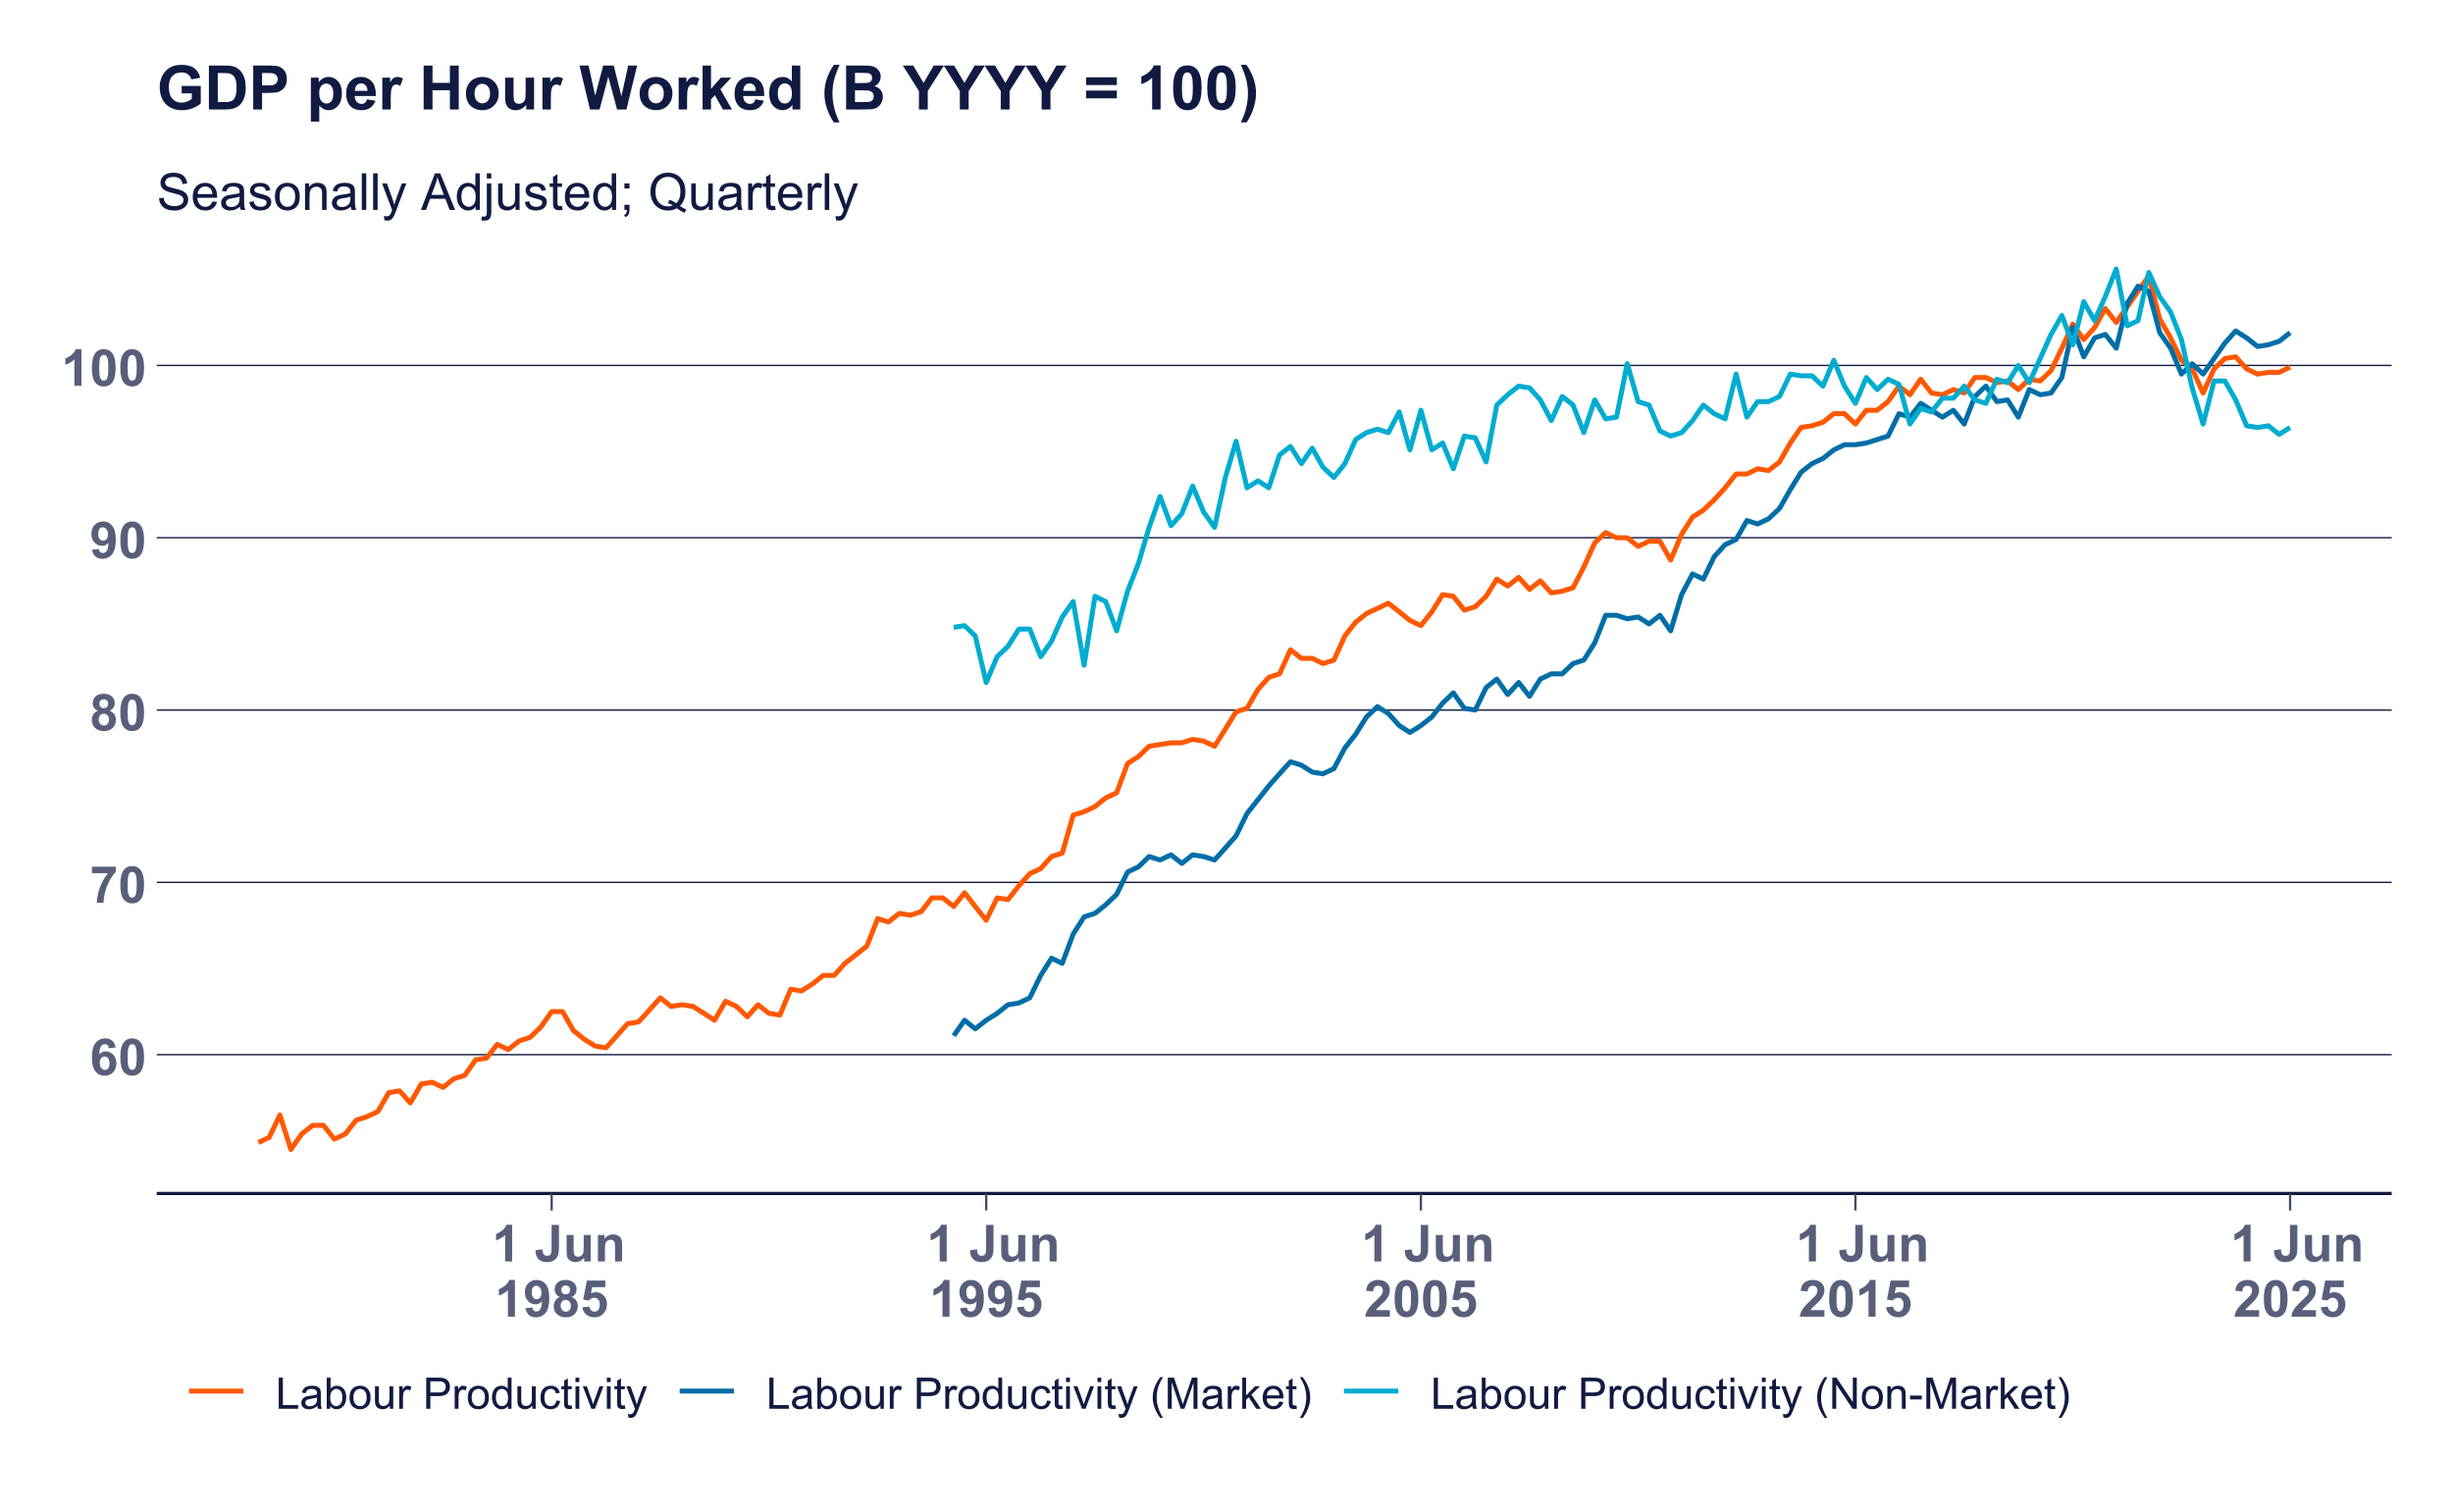 <?xml version="1.0" encoding="UTF-8"?>
<svg xmlns="http://www.w3.org/2000/svg" xmlns:xlink="http://www.w3.org/1999/xlink" width="576" height="355" viewBox="0 0 576 355">
<defs>
<g>
<g id="glyph-0-0">
<path d="M 6.086 -6.484 L 4.492 -6.312 C 4.453 -6.641 4.352 -6.879 4.188 -7.039 C 4.023 -7.191 3.812 -7.273 3.551 -7.273 C 3.203 -7.273 2.91 -7.113 2.668 -6.805 C 2.43 -6.488 2.277 -5.84 2.215 -4.852 C 2.625 -5.336 3.133 -5.578 3.742 -5.578 C 4.43 -5.578 5.02 -5.316 5.512 -4.793 C 6 -4.27 6.246 -3.594 6.246 -2.766 C 6.246 -1.887 5.988 -1.18 5.473 -0.648 C 4.957 -0.121 4.297 0.148 3.484 0.148 C 2.617 0.148 1.906 -0.191 1.348 -0.863 C 0.789 -1.539 0.508 -2.641 0.508 -4.18 C 0.508 -5.75 0.801 -6.887 1.383 -7.582 C 1.965 -8.277 2.719 -8.625 3.648 -8.625 C 4.301 -8.625 4.844 -8.441 5.27 -8.078 C 5.699 -7.711 5.969 -7.18 6.086 -6.484 M 2.355 -2.895 C 2.355 -2.359 2.477 -1.945 2.727 -1.656 C 2.969 -1.363 3.25 -1.219 3.57 -1.219 C 3.875 -1.219 4.125 -1.336 4.328 -1.578 C 4.531 -1.812 4.633 -2.203 4.633 -2.75 C 4.633 -3.305 4.523 -3.715 4.305 -3.977 C 4.086 -4.234 3.812 -4.367 3.484 -4.367 C 3.172 -4.367 2.902 -4.242 2.684 -3.992 C 2.465 -3.746 2.355 -3.379 2.355 -2.895 Z M 2.355 -2.895 "/>
</g>
<g id="glyph-0-1">
<path d="M 3.293 -8.625 C 4.125 -8.625 4.773 -8.328 5.242 -7.734 C 5.801 -7.031 6.082 -5.863 6.082 -4.234 C 6.082 -2.609 5.801 -1.441 5.238 -0.734 C 4.773 -0.148 4.125 0.148 3.293 0.148 C 2.457 0.148 1.781 -0.176 1.273 -0.816 C 0.758 -1.461 0.504 -2.605 0.504 -4.254 C 0.504 -5.871 0.785 -7.035 1.348 -7.746 C 1.812 -8.332 2.461 -8.625 3.293 -8.625 M 3.293 -7.258 C 3.094 -7.258 2.914 -7.195 2.758 -7.07 C 2.602 -6.941 2.48 -6.715 2.398 -6.387 C 2.281 -5.961 2.227 -5.242 2.227 -4.234 C 2.227 -3.227 2.277 -2.535 2.379 -2.16 C 2.48 -1.781 2.609 -1.531 2.762 -1.406 C 2.918 -1.281 3.094 -1.219 3.293 -1.219 C 3.492 -1.219 3.668 -1.281 3.828 -1.41 C 3.98 -1.535 4.102 -1.766 4.188 -2.094 C 4.301 -2.512 4.359 -3.227 4.359 -4.234 C 4.359 -5.242 4.309 -5.938 4.207 -6.312 C 4.105 -6.691 3.977 -6.941 3.824 -7.07 C 3.668 -7.195 3.492 -7.258 3.293 -7.258 Z M 3.293 -7.258 "/>
</g>
<g id="glyph-0-2">
<path d="M 0.508 -6.945 L 0.508 -8.473 L 6.141 -8.473 L 6.141 -7.277 C 5.676 -6.82 5.203 -6.164 4.723 -5.309 C 4.242 -4.453 3.875 -3.543 3.625 -2.582 C 3.371 -1.617 3.246 -0.758 3.25 0 L 1.664 0 C 1.691 -1.188 1.938 -2.398 2.398 -3.633 C 2.863 -4.867 3.48 -5.969 4.254 -6.945 Z M 0.508 -6.945 "/>
</g>
<g id="glyph-0-3">
<path d="M 1.922 -4.633 C 1.496 -4.812 1.188 -5.062 0.992 -5.375 C 0.801 -5.691 0.703 -6.035 0.703 -6.41 C 0.703 -7.051 0.926 -7.578 1.375 -8 C 1.82 -8.414 2.457 -8.625 3.281 -8.625 C 4.098 -8.625 4.73 -8.414 5.184 -8 C 5.633 -7.578 5.859 -7.051 5.859 -6.41 C 5.859 -6.012 5.754 -5.656 5.547 -5.348 C 5.34 -5.035 5.051 -4.797 4.676 -4.633 C 5.152 -4.441 5.516 -4.164 5.762 -3.797 C 6.012 -3.43 6.133 -3.008 6.133 -2.523 C 6.133 -1.73 5.883 -1.086 5.375 -0.594 C 4.871 -0.098 4.195 0.152 3.359 0.152 C 2.574 0.152 1.926 -0.055 1.406 -0.461 C 0.793 -0.945 0.484 -1.609 0.484 -2.453 C 0.484 -2.918 0.602 -3.348 0.832 -3.734 C 1.062 -4.125 1.426 -4.422 1.922 -4.633 M 2.262 -6.293 C 2.262 -5.965 2.355 -5.707 2.539 -5.523 C 2.727 -5.34 2.973 -5.25 3.281 -5.25 C 3.594 -5.25 3.844 -5.344 4.031 -5.527 C 4.219 -5.715 4.312 -5.969 4.312 -6.297 C 4.312 -6.605 4.219 -6.855 4.035 -7.039 C 3.848 -7.227 3.602 -7.32 3.297 -7.32 C 2.984 -7.32 2.73 -7.227 2.543 -7.039 C 2.355 -6.852 2.262 -6.602 2.262 -6.293 M 2.109 -2.613 C 2.109 -2.16 2.227 -1.805 2.457 -1.555 C 2.691 -1.297 2.98 -1.172 3.328 -1.172 C 3.668 -1.172 3.949 -1.293 4.172 -1.539 C 4.395 -1.781 4.508 -2.133 4.508 -2.594 C 4.508 -2.996 4.391 -3.32 4.164 -3.566 C 3.938 -3.809 3.652 -3.93 3.305 -3.93 C 2.902 -3.93 2.602 -3.793 2.406 -3.516 C 2.207 -3.238 2.109 -2.938 2.109 -2.613 Z M 2.109 -2.613 "/>
</g>
<g id="glyph-0-4">
<path d="M 0.547 -1.984 L 2.141 -2.164 C 2.176 -1.836 2.281 -1.598 2.445 -1.441 C 2.605 -1.285 2.824 -1.207 3.094 -1.207 C 3.434 -1.207 3.723 -1.363 3.961 -1.676 C 4.199 -1.988 4.352 -2.637 4.418 -3.621 C 4.004 -3.141 3.484 -2.898 2.867 -2.898 C 2.188 -2.898 1.605 -3.16 1.117 -3.684 C 0.625 -4.203 0.383 -4.883 0.383 -5.719 C 0.383 -6.59 0.641 -7.293 1.156 -7.824 C 1.676 -8.359 2.332 -8.625 3.133 -8.625 C 4.004 -8.625 4.719 -8.289 5.281 -7.613 C 5.836 -6.941 6.117 -5.832 6.117 -4.289 C 6.117 -2.719 5.824 -1.586 5.242 -0.891 C 4.66 -0.195 3.902 0.152 2.969 0.152 C 2.297 0.152 1.754 -0.027 1.344 -0.383 C 0.926 -0.742 0.66 -1.273 0.547 -1.984 M 4.273 -5.586 C 4.273 -6.113 4.148 -6.527 3.906 -6.82 C 3.66 -7.113 3.379 -7.258 3.059 -7.258 C 2.754 -7.258 2.5 -7.141 2.301 -6.898 C 2.098 -6.66 2 -6.266 2 -5.719 C 2 -5.164 2.105 -4.758 2.328 -4.496 C 2.543 -4.238 2.816 -4.109 3.148 -4.109 C 3.461 -4.109 3.73 -4.23 3.945 -4.484 C 4.164 -4.73 4.273 -5.098 4.273 -5.586 Z M 4.273 -5.586 "/>
</g>
<g id="glyph-0-5">
<path d="M 4.723 0 L 3.078 0 L 3.078 -6.203 C 2.473 -5.641 1.766 -5.227 0.949 -4.957 L 0.949 -6.453 C 1.379 -6.594 1.844 -6.859 2.352 -7.25 C 2.852 -7.645 3.199 -8.102 3.387 -8.625 L 4.723 -8.625 Z M 4.723 0 "/>
</g>
<g id="glyph-0-6">
</g>
<g id="glyph-0-7">
<path d="M 3.973 -8.59 L 5.703 -8.59 L 5.703 -3.152 C 5.703 -2.441 5.637 -1.895 5.516 -1.512 C 5.344 -1.012 5.039 -0.609 4.602 -0.309 C 4.156 -0.004 3.574 0.148 2.852 0.148 C 2.004 0.148 1.352 -0.09 0.898 -0.566 C 0.438 -1.039 0.207 -1.734 0.203 -2.656 L 1.84 -2.844 C 1.859 -2.352 1.93 -2 2.055 -1.797 C 2.242 -1.488 2.527 -1.336 2.914 -1.336 C 3.297 -1.336 3.57 -1.445 3.734 -1.668 C 3.891 -1.887 3.973 -2.344 3.973 -3.039 Z M 3.973 -8.59 "/>
</g>
<g id="glyph-0-8">
<path d="M 4.957 0 L 4.957 -0.93 C 4.73 -0.598 4.434 -0.336 4.062 -0.148 C 3.695 0.043 3.305 0.141 2.895 0.141 C 2.477 0.141 2.102 0.047 1.77 -0.133 C 1.438 -0.316 1.195 -0.574 1.047 -0.906 C 0.898 -1.238 0.828 -1.699 0.828 -2.285 L 0.828 -6.223 L 2.473 -6.223 L 2.473 -3.363 C 2.473 -2.488 2.504 -1.953 2.562 -1.754 C 2.625 -1.559 2.734 -1.402 2.895 -1.285 C 3.055 -1.172 3.258 -1.113 3.504 -1.113 C 3.785 -1.113 4.039 -1.191 4.258 -1.344 C 4.484 -1.5 4.633 -1.691 4.719 -1.918 C 4.797 -2.148 4.84 -2.707 4.84 -3.598 L 4.84 -6.223 L 6.484 -6.223 L 6.484 0 Z M 4.957 0 "/>
</g>
<g id="glyph-0-9">
<path d="M 6.523 0 L 4.875 0 L 4.875 -3.176 C 4.875 -3.848 4.84 -4.281 4.77 -4.48 C 4.699 -4.676 4.586 -4.828 4.426 -4.938 C 4.27 -5.047 4.078 -5.102 3.855 -5.102 C 3.57 -5.102 3.312 -5.023 3.086 -4.867 C 2.859 -4.711 2.707 -4.508 2.621 -4.25 C 2.539 -3.992 2.496 -3.512 2.496 -2.82 L 2.496 0 L 0.852 0 L 0.852 -6.223 L 2.379 -6.223 L 2.379 -5.309 C 2.922 -6.012 3.605 -6.363 4.43 -6.363 C 4.793 -6.363 5.125 -6.297 5.426 -6.168 C 5.727 -6.035 5.953 -5.867 6.109 -5.664 C 6.262 -5.461 6.371 -5.23 6.43 -4.977 C 6.492 -4.715 6.523 -4.348 6.523 -3.867 Z M 6.523 0 "/>
</g>
<g id="glyph-0-10">
<path d="M 0.531 -2.211 L 2.172 -2.379 C 2.219 -2.008 2.359 -1.715 2.59 -1.496 C 2.82 -1.281 3.086 -1.172 3.387 -1.172 C 3.73 -1.172 4.02 -1.312 4.258 -1.59 C 4.496 -1.871 4.617 -2.289 4.617 -2.852 C 4.617 -3.383 4.5 -3.777 4.262 -4.039 C 4.027 -4.305 3.719 -4.438 3.34 -4.438 C 2.867 -4.438 2.445 -4.227 2.07 -3.809 L 0.734 -4 L 1.578 -8.473 L 5.93 -8.473 L 5.93 -6.93 L 2.824 -6.93 L 2.566 -5.473 C 2.934 -5.656 3.309 -5.746 3.691 -5.75 C 4.422 -5.746 5.039 -5.48 5.547 -4.953 C 6.055 -4.418 6.312 -3.73 6.312 -2.883 C 6.312 -2.176 6.105 -1.543 5.695 -0.992 C 5.137 -0.234 4.359 0.148 3.367 0.148 C 2.574 0.148 1.93 -0.066 1.43 -0.492 C 0.93 -0.918 0.629 -1.488 0.531 -2.211 Z M 0.531 -2.211 "/>
</g>
<g id="glyph-0-11">
<path d="M 6.07 -1.531 L 6.07 0 L 0.297 0 C 0.359 -0.578 0.547 -1.125 0.859 -1.645 C 1.172 -2.16 1.793 -2.848 2.711 -3.703 C 3.453 -4.395 3.91 -4.863 4.078 -5.109 C 4.305 -5.449 4.418 -5.785 4.418 -6.117 C 4.418 -6.484 4.32 -6.766 4.121 -6.965 C 3.926 -7.16 3.652 -7.258 3.305 -7.258 C 2.961 -7.258 2.688 -7.156 2.484 -6.949 C 2.281 -6.742 2.164 -6.398 2.133 -5.918 L 0.492 -6.082 C 0.59 -6.988 0.898 -7.637 1.414 -8.031 C 1.93 -8.426 2.57 -8.625 3.344 -8.625 C 4.191 -8.625 4.859 -8.398 5.344 -7.938 C 5.828 -7.484 6.07 -6.914 6.07 -6.234 C 6.07 -5.848 6 -5.48 5.863 -5.129 C 5.723 -4.781 5.504 -4.414 5.203 -4.031 C 5.004 -3.777 4.645 -3.41 4.125 -2.938 C 3.605 -2.457 3.277 -2.141 3.137 -1.984 C 3 -1.828 2.887 -1.676 2.801 -1.531 Z M 6.07 -1.531 "/>
</g>
<g id="glyph-1-0">
<path d="M 0.746 0 L 0.746 -7.301 L 1.715 -7.301 L 1.715 -0.863 L 5.309 -0.863 L 5.309 0 Z M 0.746 0 "/>
</g>
<g id="glyph-1-1">
<path d="M 4.125 -0.652 C 3.793 -0.371 3.473 -0.172 3.164 -0.055 C 2.859 0.062 2.527 0.121 2.176 0.121 C 1.594 0.121 1.148 -0.023 0.836 -0.305 C 0.523 -0.59 0.367 -0.953 0.367 -1.395 C 0.367 -1.652 0.426 -1.891 0.547 -2.105 C 0.664 -2.32 0.816 -2.492 1.008 -2.621 C 1.199 -2.75 1.414 -2.848 1.652 -2.914 C 1.828 -2.961 2.094 -3.004 2.449 -3.047 C 3.176 -3.133 3.707 -3.238 4.051 -3.355 C 4.051 -3.48 4.055 -3.559 4.055 -3.59 C 4.055 -3.957 3.969 -4.215 3.801 -4.363 C 3.57 -4.566 3.23 -4.668 2.777 -4.668 C 2.355 -4.668 2.047 -4.594 1.844 -4.445 C 1.645 -4.297 1.496 -4.035 1.398 -3.66 L 0.523 -3.781 C 0.602 -4.156 0.734 -4.457 0.918 -4.688 C 1.098 -4.918 1.363 -5.098 1.707 -5.223 C 2.055 -5.348 2.453 -5.41 2.91 -5.41 C 3.359 -5.41 3.727 -5.355 4.008 -5.25 C 4.293 -5.145 4.5 -5.008 4.633 -4.848 C 4.766 -4.688 4.859 -4.484 4.91 -4.238 C 4.941 -4.086 4.957 -3.809 4.957 -3.41 L 4.957 -2.215 C 4.957 -1.383 4.977 -0.855 5.012 -0.637 C 5.051 -0.414 5.125 -0.203 5.238 0 L 4.305 0 C 4.211 -0.188 4.148 -0.402 4.125 -0.652 M 4.051 -2.656 C 3.723 -2.523 3.234 -2.41 2.586 -2.316 C 2.215 -2.262 1.957 -2.203 1.805 -2.137 C 1.648 -2.07 1.531 -1.973 1.449 -1.844 C 1.367 -1.719 1.324 -1.574 1.324 -1.418 C 1.324 -1.18 1.414 -0.98 1.598 -0.82 C 1.777 -0.664 2.043 -0.582 2.391 -0.582 C 2.734 -0.582 3.043 -0.66 3.312 -0.809 C 3.582 -0.961 3.777 -1.168 3.906 -1.43 C 4 -1.633 4.051 -1.93 4.051 -2.324 Z M 4.051 -2.656 "/>
</g>
<g id="glyph-1-2">
<path d="M 1.5 0 L 0.668 0 L 0.668 -7.301 L 1.562 -7.301 L 1.562 -4.695 C 1.941 -5.172 2.426 -5.41 3.012 -5.41 C 3.34 -5.41 3.648 -5.344 3.938 -5.211 C 4.227 -5.082 4.465 -4.898 4.652 -4.66 C 4.844 -4.422 4.988 -4.137 5.094 -3.801 C 5.203 -3.465 5.254 -3.105 5.254 -2.723 C 5.254 -1.816 5.031 -1.117 4.582 -0.621 C 4.133 -0.129 3.598 0.121 2.969 0.121 C 2.344 0.121 1.855 -0.141 1.5 -0.664 L 1.5 0 M 1.488 -2.684 C 1.488 -2.051 1.574 -1.594 1.75 -1.309 C 2.031 -0.848 2.414 -0.617 2.895 -0.617 C 3.285 -0.617 3.625 -0.789 3.91 -1.129 C 4.195 -1.469 4.34 -1.977 4.34 -2.648 C 4.34 -3.34 4.199 -3.852 3.926 -4.18 C 3.652 -4.508 3.32 -4.672 2.934 -4.672 C 2.543 -4.672 2.203 -4.5 1.918 -4.16 C 1.633 -3.82 1.488 -3.328 1.488 -2.684 Z M 1.488 -2.684 "/>
</g>
<g id="glyph-1-3">
<path d="M 0.34 -2.645 C 0.34 -3.625 0.609 -4.348 1.156 -4.82 C 1.609 -5.211 2.164 -5.41 2.82 -5.41 C 3.547 -5.41 4.141 -5.172 4.602 -4.695 C 5.062 -4.219 5.293 -3.559 5.293 -2.719 C 5.293 -2.039 5.191 -1.504 4.988 -1.113 C 4.785 -0.723 4.488 -0.422 4.098 -0.203 C 3.707 0.012 3.281 0.121 2.82 0.121 C 2.078 0.121 1.48 -0.117 1.023 -0.594 C 0.566 -1.066 0.34 -1.75 0.34 -2.645 M 1.262 -2.645 C 1.262 -1.969 1.406 -1.461 1.703 -1.125 C 2 -0.785 2.371 -0.617 2.82 -0.617 C 3.266 -0.617 3.633 -0.785 3.93 -1.125 C 4.227 -1.465 4.371 -1.98 4.371 -2.676 C 4.371 -3.328 4.223 -3.824 3.926 -4.16 C 3.629 -4.5 3.262 -4.668 2.82 -4.668 C 2.371 -4.668 2 -4.5 1.703 -4.164 C 1.406 -3.828 1.262 -3.32 1.262 -2.645 Z M 1.262 -2.645 "/>
</g>
<g id="glyph-1-4">
<path d="M 4.141 0 L 4.141 -0.777 C 3.727 -0.18 3.168 0.121 2.461 0.121 C 2.148 0.121 1.855 0.059 1.586 -0.059 C 1.316 -0.18 1.113 -0.328 0.984 -0.512 C 0.852 -0.691 0.762 -0.914 0.707 -1.176 C 0.672 -1.352 0.652 -1.629 0.652 -2.012 L 0.652 -5.289 L 1.551 -5.289 L 1.551 -2.355 C 1.551 -1.887 1.566 -1.57 1.605 -1.41 C 1.66 -1.172 1.781 -0.988 1.961 -0.855 C 2.145 -0.719 2.371 -0.652 2.641 -0.652 C 2.91 -0.652 3.16 -0.723 3.398 -0.859 C 3.633 -0.996 3.801 -1.184 3.898 -1.422 C 3.996 -1.66 4.043 -2.004 4.043 -2.457 L 4.043 -5.289 L 4.941 -5.289 L 4.941 0 Z M 4.141 0 "/>
</g>
<g id="glyph-1-5">
<path d="M 0.664 0 L 0.664 -5.289 L 1.469 -5.289 L 1.469 -4.488 C 1.676 -4.863 1.863 -5.109 2.039 -5.23 C 2.215 -5.348 2.406 -5.41 2.613 -5.41 C 2.918 -5.41 3.223 -5.312 3.535 -5.121 L 3.227 -4.289 C 3.008 -4.418 2.789 -4.48 2.57 -4.484 C 2.375 -4.48 2.199 -4.422 2.043 -4.305 C 1.887 -4.188 1.773 -4.023 1.707 -3.816 C 1.609 -3.496 1.559 -3.148 1.559 -2.77 L 1.559 0 Z M 0.664 0 "/>
</g>
<g id="glyph-1-6">
</g>
<g id="glyph-1-7">
<path d="M 0.785 0 L 0.785 -7.301 L 3.543 -7.301 C 4.027 -7.301 4.395 -7.277 4.652 -7.23 C 5.012 -7.172 5.312 -7.059 5.555 -6.891 C 5.797 -6.723 5.992 -6.488 6.137 -6.188 C 6.285 -5.883 6.359 -5.551 6.359 -5.191 C 6.359 -4.57 6.164 -4.043 5.766 -3.613 C 5.371 -3.184 4.66 -2.969 3.625 -2.969 L 1.754 -2.969 L 1.754 0 L 0.785 0 M 1.754 -3.828 L 3.641 -3.828 C 4.266 -3.828 4.707 -3.945 4.969 -4.18 C 5.234 -4.41 5.363 -4.738 5.363 -5.16 C 5.363 -5.465 5.285 -5.727 5.133 -5.945 C 4.977 -6.16 4.773 -6.305 4.523 -6.375 C 4.359 -6.418 4.059 -6.441 3.621 -6.441 L 1.754 -6.441 Z M 1.754 -3.828 "/>
</g>
<g id="glyph-1-8">
<path d="M 4.105 0 L 4.105 -0.668 C 3.77 -0.145 3.277 0.121 2.625 0.121 C 2.203 0.121 1.816 0.004 1.461 -0.23 C 1.109 -0.461 0.836 -0.785 0.641 -1.203 C 0.445 -1.621 0.348 -2.098 0.348 -2.641 C 0.348 -3.168 0.438 -3.648 0.613 -4.078 C 0.789 -4.508 1.051 -4.836 1.406 -5.066 C 1.758 -5.293 2.148 -5.41 2.586 -5.41 C 2.902 -5.41 3.188 -5.34 3.438 -5.207 C 3.684 -5.074 3.887 -4.898 4.043 -4.68 L 4.043 -7.301 L 4.938 -7.301 L 4.938 0 L 4.105 0 M 1.27 -2.641 C 1.27 -1.961 1.414 -1.457 1.699 -1.121 C 1.984 -0.785 2.32 -0.617 2.711 -0.617 C 3.102 -0.617 3.434 -0.777 3.707 -1.098 C 3.98 -1.418 4.117 -1.906 4.117 -2.566 C 4.117 -3.289 3.98 -3.82 3.699 -4.16 C 3.422 -4.496 3.078 -4.668 2.668 -4.668 C 2.27 -4.668 1.938 -4.504 1.672 -4.18 C 1.402 -3.852 1.27 -3.34 1.27 -2.641 Z M 1.27 -2.641 "/>
</g>
<g id="glyph-1-9">
<path d="M 4.125 -1.938 L 5.004 -1.824 C 4.91 -1.215 4.664 -0.738 4.266 -0.395 C 3.867 -0.051 3.383 0.121 2.805 0.121 C 2.082 0.121 1.5 -0.117 1.059 -0.59 C 0.617 -1.062 0.398 -1.742 0.398 -2.625 C 0.398 -3.195 0.492 -3.695 0.684 -4.125 C 0.871 -4.551 1.16 -4.875 1.547 -5.086 C 1.934 -5.301 2.355 -5.41 2.809 -5.41 C 3.383 -5.41 3.852 -5.262 4.219 -4.973 C 4.582 -4.684 4.816 -4.27 4.922 -3.734 L 4.051 -3.602 C 3.965 -3.957 3.82 -4.223 3.609 -4.402 C 3.398 -4.582 3.145 -4.672 2.844 -4.672 C 2.391 -4.672 2.023 -4.512 1.742 -4.188 C 1.461 -3.863 1.32 -3.352 1.32 -2.648 C 1.32 -1.938 1.457 -1.422 1.727 -1.102 C 2 -0.777 2.355 -0.617 2.793 -0.617 C 3.145 -0.617 3.441 -0.727 3.676 -0.941 C 3.91 -1.156 4.062 -1.488 4.125 -1.938 Z M 4.125 -1.938 "/>
</g>
<g id="glyph-1-10">
<path d="M 2.629 -0.801 L 2.758 -0.012 C 2.508 0.043 2.281 0.07 2.082 0.07 C 1.758 0.07 1.504 0.02 1.324 -0.086 C 1.145 -0.188 1.02 -0.324 0.945 -0.492 C 0.875 -0.66 0.836 -1.012 0.836 -1.551 L 0.836 -4.594 L 0.18 -4.594 L 0.18 -5.289 L 0.836 -5.289 L 0.836 -6.598 L 1.727 -7.137 L 1.727 -5.289 L 2.629 -5.289 L 2.629 -4.594 L 1.727 -4.594 L 1.727 -1.5 C 1.727 -1.242 1.742 -1.078 1.777 -1.008 C 1.809 -0.934 1.859 -0.875 1.93 -0.832 C 2 -0.789 2.102 -0.766 2.234 -0.766 C 2.336 -0.766 2.469 -0.777 2.629 -0.801 Z M 2.629 -0.801 "/>
</g>
<g id="glyph-1-11">
<path d="M 0.676 -6.27 L 0.676 -7.301 L 1.574 -7.301 L 1.574 -6.27 L 0.676 -6.27 M 0.676 0 L 0.676 -5.289 L 1.574 -5.289 L 1.574 0 Z M 0.676 0 "/>
</g>
<g id="glyph-1-12">
<path d="M 2.141 0 L 0.129 -5.289 L 1.074 -5.289 L 2.211 -2.121 C 2.336 -1.781 2.445 -1.426 2.551 -1.055 C 2.629 -1.336 2.742 -1.672 2.883 -2.062 L 4.059 -5.289 L 4.98 -5.289 L 2.977 0 Z M 2.141 0 "/>
</g>
<g id="glyph-1-13">
<path d="M 0.633 2.035 L 0.531 1.195 C 0.73 1.25 0.898 1.273 1.047 1.273 C 1.246 1.273 1.406 1.242 1.523 1.176 C 1.645 1.109 1.742 1.016 1.816 0.895 C 1.875 0.809 1.965 0.586 2.094 0.23 C 2.109 0.18 2.137 0.105 2.172 0.012 L 0.164 -5.289 L 1.129 -5.289 L 2.23 -2.227 C 2.375 -1.836 2.5 -1.43 2.613 -1 C 2.719 -1.414 2.84 -1.816 2.984 -2.207 L 4.113 -5.289 L 5.012 -5.289 L 3 0.09 C 2.781 0.672 2.613 1.07 2.496 1.289 C 2.336 1.586 2.152 1.801 1.949 1.941 C 1.742 2.078 1.496 2.148 1.211 2.148 C 1.039 2.148 0.844 2.109 0.633 2.035 Z M 0.633 2.035 "/>
</g>
<g id="glyph-1-14">
<path d="M 2.387 2.148 C 1.891 1.523 1.473 0.793 1.129 -0.043 C 0.789 -0.883 0.617 -1.75 0.617 -2.645 C 0.617 -3.434 0.746 -4.191 1 -4.914 C 1.301 -5.754 1.762 -6.594 2.387 -7.426 L 3.027 -7.426 C 2.625 -6.734 2.359 -6.242 2.23 -5.945 C 2.027 -5.488 1.871 -5.012 1.754 -4.512 C 1.609 -3.891 1.539 -3.266 1.539 -2.641 C 1.539 -1.043 2.035 0.555 3.027 2.148 Z M 2.387 2.148 "/>
</g>
<g id="glyph-1-15">
<path d="M 0.758 0 L 0.758 -7.301 L 2.211 -7.301 L 3.941 -2.133 C 4.098 -1.648 4.215 -1.289 4.289 -1.051 C 4.371 -1.316 4.5 -1.707 4.676 -2.223 L 6.426 -7.301 L 7.727 -7.301 L 7.727 0 L 6.793 0 L 6.793 -6.109 L 4.672 0 L 3.801 0 L 1.688 -6.215 L 1.688 0 Z M 0.758 0 "/>
</g>
<g id="glyph-1-16">
<path d="M 0.676 0 L 0.676 -7.301 L 1.574 -7.301 L 1.574 -3.137 L 3.695 -5.289 L 4.855 -5.289 L 2.832 -3.328 L 5.059 0 L 3.953 0 L 2.207 -2.703 L 1.574 -2.098 L 1.574 0 Z M 0.676 0 "/>
</g>
<g id="glyph-1-17">
<path d="M 4.293 -1.703 L 5.219 -1.59 C 5.074 -1.047 4.805 -0.629 4.406 -0.328 C 4.012 -0.031 3.508 0.121 2.895 0.121 C 2.121 0.121 1.508 -0.117 1.055 -0.594 C 0.602 -1.07 0.375 -1.738 0.375 -2.602 C 0.375 -3.488 0.602 -4.18 1.062 -4.672 C 1.52 -5.164 2.113 -5.41 2.844 -5.41 C 3.551 -5.41 4.129 -5.168 4.578 -4.688 C 5.023 -4.207 5.25 -3.527 5.25 -2.656 C 5.25 -2.602 5.246 -2.523 5.246 -2.414 L 1.301 -2.414 C 1.332 -1.836 1.496 -1.391 1.793 -1.082 C 2.09 -0.773 2.457 -0.617 2.898 -0.617 C 3.227 -0.617 3.508 -0.703 3.742 -0.875 C 3.973 -1.051 4.156 -1.324 4.293 -1.703 M 1.352 -3.152 L 4.305 -3.152 C 4.262 -3.598 4.148 -3.93 3.965 -4.152 C 3.68 -4.5 3.309 -4.672 2.855 -4.672 C 2.441 -4.672 2.098 -4.535 1.816 -4.258 C 1.535 -3.984 1.379 -3.613 1.352 -3.152 Z M 1.352 -3.152 "/>
</g>
<g id="glyph-1-18">
<path d="M 1.262 2.148 L 0.617 2.148 C 1.609 0.555 2.105 -1.043 2.105 -2.641 C 2.105 -3.266 2.035 -3.883 1.891 -4.496 C 1.781 -4.996 1.621 -5.473 1.418 -5.934 C 1.289 -6.23 1.023 -6.73 0.617 -7.426 L 1.262 -7.426 C 1.883 -6.594 2.348 -5.754 2.645 -4.914 C 2.898 -4.191 3.027 -3.434 3.027 -2.645 C 3.027 -1.75 2.855 -0.883 2.512 -0.043 C 2.168 0.793 1.75 1.523 1.262 2.148 Z M 1.262 2.148 "/>
</g>
<g id="glyph-1-19">
<path d="M 0.777 0 L 0.777 -7.301 L 1.77 -7.301 L 5.602 -1.57 L 5.602 -7.301 L 6.531 -7.301 L 6.531 0 L 5.539 0 L 1.703 -5.738 L 1.703 0 Z M 0.777 0 "/>
</g>
<g id="glyph-1-20">
<path d="M 0.672 0 L 0.672 -5.289 L 1.48 -5.289 L 1.48 -4.539 C 1.867 -5.117 2.43 -5.41 3.164 -5.41 C 3.48 -5.41 3.773 -5.352 4.043 -5.238 C 4.309 -5.121 4.508 -4.973 4.641 -4.785 C 4.773 -4.602 4.867 -4.379 4.922 -4.125 C 4.953 -3.957 4.969 -3.668 4.969 -3.254 L 4.969 0 L 4.074 0 L 4.074 -3.219 C 4.074 -3.582 4.039 -3.855 3.969 -4.035 C 3.898 -4.219 3.777 -4.363 3.598 -4.469 C 3.422 -4.578 3.211 -4.633 2.973 -4.633 C 2.59 -4.633 2.262 -4.512 1.984 -4.27 C 1.707 -4.027 1.57 -3.566 1.57 -2.891 L 1.57 0 Z M 0.672 0 "/>
</g>
<g id="glyph-1-21">
<path d="M 0.324 -2.191 L 0.324 -3.094 L 3.078 -3.094 L 3.078 -2.191 Z M 0.324 -2.191 "/>
</g>
<g id="glyph-2-0">
<path d="M 0.539 -2.758 L 1.609 -2.852 C 1.66 -2.422 1.781 -2.07 1.965 -1.797 C 2.152 -1.52 2.438 -1.297 2.828 -1.129 C 3.219 -0.957 3.66 -0.875 4.148 -0.875 C 4.582 -0.875 4.965 -0.938 5.297 -1.066 C 5.629 -1.195 5.875 -1.371 6.039 -1.598 C 6.199 -1.82 6.281 -2.066 6.281 -2.332 C 6.281 -2.602 6.203 -2.836 6.047 -3.039 C 5.891 -3.238 5.633 -3.406 5.273 -3.547 C 5.043 -3.633 4.531 -3.773 3.742 -3.965 C 2.953 -4.152 2.402 -4.332 2.086 -4.5 C 1.676 -4.715 1.371 -4.98 1.168 -5.301 C 0.969 -5.617 0.867 -5.973 0.867 -6.367 C 0.867 -6.805 0.992 -7.207 1.234 -7.586 C 1.484 -7.961 1.84 -8.246 2.312 -8.445 C 2.785 -8.637 3.312 -8.734 3.891 -8.734 C 4.527 -8.734 5.09 -8.633 5.574 -8.43 C 6.062 -8.223 6.434 -7.922 6.695 -7.523 C 6.957 -7.125 7.098 -6.672 7.117 -6.172 L 6.031 -6.086 C 5.969 -6.629 5.773 -7.039 5.434 -7.32 C 5.098 -7.594 4.598 -7.734 3.938 -7.734 C 3.25 -7.734 2.75 -7.609 2.434 -7.355 C 2.121 -7.105 1.961 -6.801 1.961 -6.445 C 1.961 -6.137 2.074 -5.883 2.297 -5.684 C 2.516 -5.484 3.086 -5.281 4.012 -5.07 C 4.934 -4.863 5.566 -4.68 5.914 -4.523 C 6.41 -4.293 6.781 -4 7.02 -3.648 C 7.258 -3.293 7.375 -2.887 7.375 -2.426 C 7.375 -1.969 7.246 -1.539 6.984 -1.133 C 6.723 -0.73 6.348 -0.414 5.855 -0.191 C 5.367 0.035 4.812 0.148 4.203 0.148 C 3.422 0.148 2.773 0.031 2.246 -0.195 C 1.723 -0.418 1.309 -0.762 1.012 -1.215 C 0.711 -1.672 0.555 -2.188 0.539 -2.758 Z M 0.539 -2.758 "/>
</g>
<g id="glyph-2-1">
<path d="M 5.051 -2.004 L 6.141 -1.867 C 5.969 -1.23 5.648 -0.738 5.188 -0.387 C 4.719 -0.035 4.125 0.141 3.406 0.141 C 2.492 0.141 1.773 -0.141 1.238 -0.699 C 0.707 -1.262 0.438 -2.047 0.438 -3.059 C 0.438 -4.105 0.711 -4.918 1.25 -5.496 C 1.789 -6.074 2.484 -6.363 3.344 -6.363 C 4.18 -6.363 4.859 -6.078 5.383 -5.516 C 5.914 -4.945 6.176 -4.148 6.176 -3.125 C 6.176 -3.059 6.172 -2.965 6.172 -2.844 L 1.531 -2.844 C 1.566 -2.156 1.762 -1.633 2.109 -1.273 C 2.457 -0.906 2.891 -0.727 3.41 -0.727 C 3.797 -0.727 4.125 -0.828 4.398 -1.031 C 4.672 -1.234 4.891 -1.559 5.051 -2.004 M 1.586 -3.711 L 5.062 -3.711 C 5.016 -4.23 4.883 -4.625 4.664 -4.887 C 4.328 -5.293 3.891 -5.496 3.359 -5.496 C 2.871 -5.496 2.465 -5.332 2.137 -5.008 C 1.805 -4.684 1.625 -4.25 1.586 -3.711 Z M 1.586 -3.711 "/>
</g>
<g id="glyph-2-2">
<path d="M 4.852 -0.766 C 4.461 -0.434 4.086 -0.199 3.723 -0.062 C 3.363 0.07 2.973 0.141 2.562 0.141 C 1.875 0.141 1.352 -0.027 0.984 -0.359 C 0.617 -0.695 0.434 -1.121 0.434 -1.641 C 0.434 -1.945 0.504 -2.223 0.641 -2.477 C 0.781 -2.727 0.961 -2.93 1.188 -3.082 C 1.41 -3.234 1.664 -3.348 1.945 -3.43 C 2.152 -3.48 2.465 -3.535 2.883 -3.586 C 3.734 -3.688 4.359 -3.809 4.766 -3.949 C 4.766 -4.094 4.77 -4.184 4.77 -4.227 C 4.77 -4.652 4.672 -4.957 4.469 -5.133 C 4.203 -5.371 3.801 -5.492 3.27 -5.492 C 2.773 -5.492 2.406 -5.402 2.172 -5.23 C 1.934 -5.055 1.758 -4.746 1.648 -4.305 L 0.617 -4.445 C 0.707 -4.887 0.863 -5.246 1.078 -5.516 C 1.293 -5.789 1.602 -5.996 2.008 -6.145 C 2.414 -6.289 2.887 -6.363 3.422 -6.363 C 3.953 -6.363 4.383 -6.301 4.719 -6.176 C 5.047 -6.051 5.293 -5.895 5.449 -5.703 C 5.605 -5.516 5.715 -5.273 5.777 -4.984 C 5.812 -4.805 5.828 -4.484 5.828 -4.016 L 5.828 -2.609 C 5.828 -1.629 5.852 -1.008 5.898 -0.746 C 5.941 -0.488 6.031 -0.238 6.164 0 L 5.062 0 C 4.953 -0.219 4.883 -0.477 4.852 -0.766 M 4.766 -3.125 C 4.379 -2.965 3.805 -2.832 3.039 -2.727 C 2.605 -2.66 2.301 -2.59 2.121 -2.516 C 1.941 -2.434 1.801 -2.32 1.703 -2.172 C 1.605 -2.02 1.559 -1.852 1.559 -1.672 C 1.559 -1.387 1.664 -1.152 1.879 -0.969 C 2.09 -0.781 2.402 -0.684 2.812 -0.688 C 3.219 -0.684 3.578 -0.773 3.898 -0.953 C 4.211 -1.129 4.445 -1.371 4.594 -1.68 C 4.707 -1.918 4.762 -2.27 4.766 -2.734 Z M 4.766 -3.125 "/>
</g>
<g id="glyph-2-3">
<path d="M 0.367 -1.859 L 1.414 -2.023 C 1.469 -1.602 1.633 -1.281 1.902 -1.062 C 2.168 -0.836 2.543 -0.727 3.023 -0.727 C 3.508 -0.727 3.867 -0.824 4.102 -1.023 C 4.336 -1.219 4.453 -1.449 4.453 -1.719 C 4.453 -1.953 4.348 -2.141 4.141 -2.281 C 3.996 -2.375 3.641 -2.492 3.062 -2.637 C 2.289 -2.832 1.754 -3 1.457 -3.145 C 1.156 -3.285 0.93 -3.484 0.777 -3.734 C 0.621 -3.988 0.547 -4.266 0.547 -4.57 C 0.547 -4.848 0.609 -5.105 0.734 -5.34 C 0.863 -5.578 1.035 -5.773 1.254 -5.93 C 1.418 -6.051 1.641 -6.152 1.926 -6.238 C 2.207 -6.32 2.512 -6.363 2.836 -6.363 C 3.324 -6.363 3.754 -6.293 4.121 -6.152 C 4.492 -6.012 4.762 -5.82 4.938 -5.582 C 5.113 -5.34 5.234 -5.02 5.305 -4.617 L 4.273 -4.477 C 4.227 -4.797 4.09 -5.047 3.863 -5.227 C 3.641 -5.406 3.32 -5.496 2.914 -5.496 C 2.426 -5.496 2.082 -5.414 1.875 -5.258 C 1.668 -5.094 1.562 -4.906 1.562 -4.695 C 1.562 -4.555 1.605 -4.434 1.695 -4.324 C 1.777 -4.211 1.914 -4.117 2.098 -4.043 C 2.203 -4.004 2.516 -3.914 3.031 -3.773 C 3.773 -3.574 4.297 -3.41 4.59 -3.285 C 4.887 -3.156 5.117 -2.973 5.285 -2.73 C 5.453 -2.488 5.535 -2.188 5.539 -1.828 C 5.535 -1.477 5.434 -1.145 5.23 -0.836 C 5.023 -0.523 4.727 -0.285 4.344 -0.113 C 3.953 0.055 3.516 0.141 3.031 0.141 C 2.219 0.141 1.605 -0.027 1.18 -0.363 C 0.758 -0.699 0.484 -1.199 0.367 -1.859 Z M 0.367 -1.859 "/>
</g>
<g id="glyph-2-4">
<path d="M 0.398 -3.109 C 0.398 -4.262 0.719 -5.117 1.359 -5.672 C 1.895 -6.133 2.547 -6.363 3.316 -6.363 C 4.172 -6.363 4.871 -6.082 5.414 -5.523 C 5.957 -4.961 6.227 -4.188 6.227 -3.199 C 6.227 -2.398 6.109 -1.77 5.867 -1.309 C 5.629 -0.852 5.277 -0.492 4.82 -0.242 C 4.359 0.012 3.859 0.141 3.316 0.141 C 2.445 0.141 1.742 -0.141 1.203 -0.695 C 0.668 -1.254 0.398 -2.059 0.398 -3.109 M 1.484 -3.109 C 1.484 -2.312 1.656 -1.719 2.004 -1.32 C 2.352 -0.926 2.789 -0.727 3.316 -0.727 C 3.84 -0.727 4.273 -0.926 4.625 -1.324 C 4.969 -1.723 5.145 -2.328 5.145 -3.148 C 5.145 -3.914 4.969 -4.5 4.621 -4.895 C 4.27 -5.293 3.836 -5.492 3.316 -5.492 C 2.789 -5.492 2.352 -5.293 2.004 -4.898 C 1.656 -4.504 1.484 -3.906 1.484 -3.109 Z M 1.484 -3.109 "/>
</g>
<g id="glyph-2-5">
<path d="M 0.789 0 L 0.789 -6.223 L 1.742 -6.223 L 1.742 -5.336 C 2.195 -6.02 2.855 -6.363 3.719 -6.363 C 4.094 -6.363 4.441 -6.297 4.754 -6.16 C 5.07 -6.027 5.305 -5.848 5.461 -5.633 C 5.617 -5.41 5.727 -5.152 5.789 -4.852 C 5.828 -4.656 5.848 -4.312 5.848 -3.828 L 5.848 0 L 4.793 0 L 4.793 -3.785 C 4.793 -4.215 4.75 -4.535 4.672 -4.75 C 4.586 -4.961 4.441 -5.133 4.234 -5.258 C 4.023 -5.387 3.781 -5.449 3.5 -5.449 C 3.047 -5.449 2.66 -5.305 2.336 -5.023 C 2.008 -4.734 1.844 -4.195 1.844 -3.398 L 1.844 0 Z M 0.789 0 "/>
</g>
<g id="glyph-2-6">
<path d="M 0.766 0 L 0.766 -8.59 L 1.82 -8.59 L 1.82 0 Z M 0.766 0 "/>
</g>
<g id="glyph-2-7">
<path d="M 0.742 2.398 L 0.625 1.406 C 0.855 1.469 1.059 1.5 1.23 1.5 C 1.465 1.5 1.652 1.461 1.793 1.383 C 1.934 1.305 2.047 1.195 2.141 1.055 C 2.203 0.949 2.312 0.688 2.461 0.27 C 2.48 0.211 2.512 0.125 2.555 0.012 L 0.195 -6.223 L 1.328 -6.223 L 2.625 -2.617 C 2.793 -2.164 2.941 -1.68 3.078 -1.18 C 3.195 -1.66 3.34 -2.133 3.508 -2.594 L 4.84 -6.223 L 5.895 -6.223 L 3.527 0.105 C 3.273 0.789 3.078 1.258 2.938 1.516 C 2.746 1.863 2.531 2.121 2.289 2.281 C 2.047 2.445 1.758 2.523 1.422 2.523 C 1.219 2.523 0.992 2.48 0.742 2.398 Z M 0.742 2.398 "/>
</g>
<g id="glyph-2-8">
<path d="M -0.016 0 L 3.281 -8.59 L 4.508 -8.59 L 8.023 0 L 6.727 0 L 5.727 -2.602 L 2.133 -2.602 L 1.188 0 L -0.016 0 M 2.461 -3.527 L 5.375 -3.527 L 4.477 -5.906 C 4.203 -6.629 4 -7.223 3.867 -7.688 C 3.758 -7.137 3.602 -6.59 3.406 -6.047 Z M 2.461 -3.527 "/>
</g>
<g id="glyph-2-9">
<path d="M 4.828 0 L 4.828 -0.785 C 4.434 -0.168 3.852 0.141 3.086 0.141 C 2.59 0.141 2.137 0.004 1.719 -0.27 C 1.305 -0.543 0.98 -0.926 0.754 -1.414 C 0.523 -1.906 0.41 -2.469 0.41 -3.105 C 0.41 -3.727 0.512 -4.289 0.719 -4.797 C 0.926 -5.301 1.238 -5.688 1.652 -5.961 C 2.066 -6.227 2.527 -6.363 3.039 -6.363 C 3.414 -6.363 3.75 -6.285 4.043 -6.125 C 4.336 -5.969 4.574 -5.762 4.758 -5.508 L 4.758 -8.59 L 5.805 -8.59 L 5.805 0 L 4.828 0 M 1.492 -3.105 C 1.492 -2.309 1.66 -1.711 2 -1.32 C 2.332 -0.922 2.73 -0.727 3.188 -0.727 C 3.648 -0.727 4.039 -0.914 4.363 -1.293 C 4.684 -1.668 4.844 -2.242 4.844 -3.016 C 4.844 -3.867 4.68 -4.492 4.352 -4.891 C 4.023 -5.289 3.621 -5.492 3.141 -5.492 C 2.672 -5.492 2.281 -5.297 1.965 -4.914 C 1.652 -4.531 1.492 -3.93 1.492 -3.105 Z M 1.492 -3.105 "/>
</g>
<g id="glyph-2-10">
<path d="M 0.785 -7.367 L 0.785 -8.59 L 1.84 -8.59 L 1.84 -7.367 L 0.785 -7.367 M -0.551 2.414 L -0.352 1.516 C -0.141 1.57 0.027 1.602 0.148 1.602 C 0.359 1.602 0.523 1.527 0.625 1.387 C 0.734 1.242 0.785 0.887 0.785 0.316 L 0.785 -6.223 L 1.84 -6.223 L 1.84 0.34 C 1.84 1.105 1.742 1.637 1.539 1.938 C 1.285 2.328 0.863 2.523 0.273 2.523 C -0.008 2.523 -0.285 2.488 -0.551 2.414 Z M -0.551 2.414 "/>
</g>
<g id="glyph-2-11">
<path d="M 4.867 0 L 4.867 -0.914 C 4.383 -0.211 3.727 0.141 2.895 0.141 C 2.527 0.141 2.184 0.07 1.867 -0.07 C 1.547 -0.211 1.312 -0.387 1.156 -0.602 C 1.004 -0.812 0.895 -1.074 0.832 -1.383 C 0.789 -1.59 0.766 -1.918 0.766 -2.367 L 0.766 -6.223 L 1.82 -6.223 L 1.82 -2.773 C 1.82 -2.219 1.844 -1.848 1.887 -1.656 C 1.953 -1.379 2.094 -1.164 2.309 -1.004 C 2.523 -0.848 2.789 -0.766 3.105 -0.766 C 3.422 -0.766 3.719 -0.848 3.996 -1.012 C 4.273 -1.172 4.469 -1.395 4.586 -1.672 C 4.699 -1.953 4.758 -2.355 4.758 -2.891 L 4.758 -6.223 L 5.812 -6.223 L 5.812 0 Z M 4.867 0 "/>
</g>
<g id="glyph-2-12">
<path d="M 3.094 -0.945 L 3.246 -0.012 C 2.949 0.051 2.684 0.082 2.449 0.082 C 2.066 0.082 1.77 0.02 1.559 -0.102 C 1.348 -0.219 1.199 -0.379 1.113 -0.578 C 1.027 -0.773 0.984 -1.188 0.984 -1.82 L 0.984 -5.402 L 0.211 -5.402 L 0.211 -6.223 L 0.984 -6.223 L 0.984 -7.766 L 2.031 -8.398 L 2.031 -6.223 L 3.094 -6.223 L 3.094 -5.402 L 2.031 -5.402 L 2.031 -1.766 C 2.031 -1.461 2.051 -1.27 2.09 -1.184 C 2.125 -1.098 2.188 -1.027 2.27 -0.977 C 2.355 -0.926 2.473 -0.902 2.633 -0.902 C 2.75 -0.902 2.902 -0.914 3.094 -0.945 Z M 3.094 -0.945 "/>
</g>
<g id="glyph-2-13">
<path d="M 1.066 -5.023 L 1.066 -6.223 L 2.266 -6.223 L 2.266 -5.023 L 1.066 -5.023 M 1.066 0 L 1.066 -1.203 L 2.266 -1.203 L 2.266 0 C 2.266 0.441 2.188 0.797 2.031 1.07 C 1.875 1.34 1.629 1.551 1.289 1.699 L 0.996 1.25 C 1.219 1.148 1.383 1.008 1.488 0.816 C 1.594 0.629 1.652 0.355 1.664 0 Z M 1.066 0 "/>
</g>
<g id="glyph-2-14">
<path d="M 7.438 -0.922 C 7.961 -0.555 8.449 -0.289 8.895 -0.125 L 8.562 0.668 C 7.941 0.445 7.328 0.094 6.715 -0.387 C 6.078 -0.031 5.375 0.148 4.605 0.148 C 3.828 0.148 3.125 -0.043 2.492 -0.414 C 1.859 -0.789 1.371 -1.32 1.027 -2 C 0.688 -2.68 0.516 -3.441 0.516 -4.297 C 0.516 -5.141 0.688 -5.914 1.031 -6.609 C 1.375 -7.305 1.863 -7.836 2.5 -8.195 C 3.133 -8.562 3.844 -8.742 4.629 -8.742 C 5.422 -8.742 6.137 -8.555 6.773 -8.176 C 7.41 -7.801 7.895 -7.273 8.23 -6.594 C 8.562 -5.918 8.73 -5.152 8.73 -4.301 C 8.73 -3.594 8.621 -2.957 8.406 -2.395 C 8.191 -1.828 7.867 -1.336 7.438 -0.922 M 4.934 -2.375 C 5.59 -2.188 6.129 -1.914 6.555 -1.555 C 7.227 -2.164 7.559 -3.078 7.559 -4.301 C 7.559 -4.996 7.441 -5.602 7.203 -6.125 C 6.969 -6.641 6.621 -7.047 6.168 -7.332 C 5.711 -7.621 5.199 -7.766 4.633 -7.766 C 3.789 -7.766 3.082 -7.473 2.523 -6.895 C 1.965 -6.312 1.688 -5.445 1.688 -4.297 C 1.688 -3.176 1.965 -2.32 2.516 -1.723 C 3.07 -1.125 3.777 -0.828 4.633 -0.828 C 5.039 -0.828 5.422 -0.902 5.781 -1.055 C 5.426 -1.285 5.051 -1.449 4.656 -1.547 Z M 4.934 -2.375 "/>
</g>
<g id="glyph-2-15">
<path d="M 0.781 0 L 0.781 -6.223 L 1.727 -6.223 L 1.727 -5.281 C 1.969 -5.719 2.195 -6.012 2.398 -6.152 C 2.605 -6.293 2.828 -6.363 3.078 -6.363 C 3.43 -6.363 3.793 -6.25 4.16 -6.023 L 3.797 -5.047 C 3.539 -5.195 3.281 -5.273 3.023 -5.273 C 2.793 -5.273 2.586 -5.203 2.402 -5.066 C 2.219 -4.926 2.086 -4.734 2.008 -4.488 C 1.891 -4.113 1.836 -3.703 1.836 -3.258 L 1.836 0 Z M 0.781 0 "/>
</g>
<g id="glyph-3-0">
<path d="M 5.844 -3.789 L 5.844 -5.527 L 10.328 -5.527 L 10.328 -1.422 C 9.895 -1 9.262 -0.625 8.434 -0.305 C 7.605 0.016 6.77 0.176 5.922 0.176 C 4.844 0.176 3.902 -0.051 3.102 -0.504 C 2.301 -0.953 1.695 -1.602 1.293 -2.441 C 0.891 -3.285 0.688 -4.199 0.688 -5.188 C 0.688 -6.262 0.914 -7.215 1.363 -8.051 C 1.812 -8.887 2.473 -9.523 3.34 -9.969 C 4 -10.312 4.824 -10.484 5.809 -10.484 C 7.086 -10.484 8.086 -10.215 8.805 -9.68 C 9.527 -9.141 9.988 -8.398 10.195 -7.453 L 8.129 -7.066 C 7.984 -7.574 7.711 -7.973 7.309 -8.266 C 6.906 -8.559 6.406 -8.703 5.809 -8.703 C 4.898 -8.703 4.176 -8.418 3.637 -7.84 C 3.102 -7.262 2.832 -6.406 2.832 -5.273 C 2.832 -4.051 3.105 -3.133 3.648 -2.52 C 4.191 -1.91 4.906 -1.602 5.785 -1.602 C 6.223 -1.602 6.66 -1.688 7.098 -1.859 C 7.535 -2.031 7.914 -2.238 8.227 -2.48 L 8.227 -3.789 Z M 5.844 -3.789 "/>
</g>
<g id="glyph-3-1">
<path d="M 1.039 -10.309 L 4.844 -10.309 C 5.703 -10.309 6.355 -10.242 6.805 -10.109 C 7.41 -9.934 7.93 -9.617 8.359 -9.16 C 8.793 -8.707 9.121 -8.148 9.344 -7.492 C 9.57 -6.832 9.684 -6.02 9.684 -5.055 C 9.684 -4.207 9.578 -3.477 9.367 -2.863 C 9.109 -2.113 8.738 -1.504 8.262 -1.039 C 7.902 -0.688 7.414 -0.414 6.801 -0.219 C 6.34 -0.074 5.727 0 4.957 0 L 1.039 0 L 1.039 -10.309 M 3.121 -8.562 L 3.121 -1.738 L 4.676 -1.738 C 5.258 -1.738 5.676 -1.77 5.934 -1.836 C 6.273 -1.918 6.551 -2.062 6.773 -2.266 C 6.996 -2.465 7.18 -2.797 7.32 -3.258 C 7.461 -3.719 7.531 -4.352 7.531 -5.148 C 7.531 -5.945 7.461 -6.555 7.32 -6.98 C 7.18 -7.41 6.98 -7.742 6.73 -7.98 C 6.477 -8.219 6.156 -8.383 5.766 -8.465 C 5.477 -8.531 4.906 -8.562 4.059 -8.562 Z M 3.121 -8.562 "/>
</g>
<g id="glyph-3-2">
<path d="M 1.047 0 L 1.047 -10.309 L 4.387 -10.309 C 5.652 -10.309 6.477 -10.258 6.863 -10.152 C 7.453 -10 7.949 -9.66 8.348 -9.145 C 8.746 -8.625 8.945 -7.957 8.945 -7.137 C 8.945 -6.504 8.828 -5.973 8.598 -5.539 C 8.371 -5.109 8.078 -4.77 7.723 -4.523 C 7.371 -4.277 7.012 -4.117 6.645 -4.035 C 6.148 -3.938 5.43 -3.887 4.484 -3.887 L 3.129 -3.887 L 3.129 0 L 1.047 0 M 3.129 -8.562 L 3.129 -5.641 L 4.27 -5.641 C 5.09 -5.641 5.637 -5.691 5.914 -5.801 C 6.191 -5.91 6.406 -6.078 6.562 -6.309 C 6.719 -6.535 6.801 -6.805 6.801 -7.109 C 6.801 -7.484 6.688 -7.793 6.469 -8.035 C 6.25 -8.281 5.969 -8.434 5.633 -8.492 C 5.383 -8.539 4.883 -8.562 4.133 -8.562 Z M 3.129 -8.562 "/>
</g>
<g id="glyph-3-3">
<path d="M 0.977 -7.469 L 2.82 -7.469 L 2.82 -6.371 C 3.059 -6.746 3.383 -7.051 3.789 -7.285 C 4.199 -7.52 4.648 -7.637 5.148 -7.637 C 6.016 -7.637 6.75 -7.297 7.355 -6.617 C 7.961 -5.938 8.262 -4.988 8.262 -3.777 C 8.262 -2.527 7.957 -1.559 7.348 -0.867 C 6.738 -0.176 6 0.168 5.133 0.168 C 4.719 0.168 4.348 0.086 4.012 -0.078 C 3.676 -0.242 3.324 -0.523 2.953 -0.922 L 2.953 2.84 L 0.977 2.84 L 0.977 -7.469 M 2.934 -3.859 C 2.934 -3.02 3.098 -2.402 3.43 -2 C 3.766 -1.598 4.168 -1.398 4.648 -1.398 C 5.105 -1.398 5.488 -1.582 5.793 -1.949 C 6.098 -2.32 6.25 -2.922 6.25 -3.762 C 6.25 -4.543 6.094 -5.125 5.781 -5.504 C 5.465 -5.887 5.078 -6.074 4.613 -6.074 C 4.129 -6.074 3.73 -5.887 3.41 -5.516 C 3.09 -5.145 2.934 -4.59 2.934 -3.859 Z M 2.934 -3.859 "/>
</g>
<g id="glyph-3-4">
<path d="M 5.359 -2.375 L 7.328 -2.047 C 7.074 -1.324 6.672 -0.773 6.129 -0.398 C 5.582 -0.02 4.898 0.168 4.078 0.168 C 2.781 0.168 1.82 -0.254 1.195 -1.105 C 0.703 -1.785 0.457 -2.641 0.457 -3.676 C 0.457 -4.914 0.781 -5.883 1.426 -6.586 C 2.074 -7.285 2.891 -7.637 3.883 -7.637 C 4.992 -7.637 5.867 -7.27 6.512 -6.535 C 7.152 -5.801 7.461 -4.68 7.434 -3.164 L 2.48 -3.164 C 2.496 -2.578 2.656 -2.121 2.961 -1.797 C 3.266 -1.469 3.645 -1.309 4.098 -1.309 C 4.41 -1.309 4.668 -1.391 4.879 -1.562 C 5.09 -1.73 5.25 -2 5.359 -2.375 M 5.469 -4.375 C 5.457 -4.945 5.309 -5.379 5.027 -5.676 C 4.746 -5.977 4.402 -6.125 4 -6.125 C 3.57 -6.125 3.215 -5.969 2.934 -5.652 C 2.652 -5.34 2.512 -4.914 2.516 -4.375 Z M 5.469 -4.375 "/>
</g>
<g id="glyph-3-5">
<path d="M 2.926 0 L 0.949 0 L 0.949 -7.469 L 2.785 -7.469 L 2.785 -6.406 C 3.098 -6.906 3.379 -7.238 3.633 -7.398 C 3.883 -7.555 4.168 -7.637 4.484 -7.637 C 4.938 -7.637 5.371 -7.512 5.785 -7.262 L 5.176 -5.539 C 4.844 -5.758 4.531 -5.863 4.246 -5.863 C 3.969 -5.863 3.734 -5.789 3.543 -5.637 C 3.352 -5.484 3.199 -5.207 3.09 -4.809 C 2.98 -4.41 2.926 -3.578 2.926 -2.305 Z M 2.926 0 "/>
</g>
<g id="glyph-3-6">
<path d="M 1.055 0 L 1.055 -10.309 L 3.137 -10.309 L 3.137 -6.25 L 7.215 -6.25 L 7.215 -10.309 L 9.297 -10.309 L 9.297 0 L 7.215 0 L 7.215 -4.508 L 3.137 -4.508 L 3.137 0 Z M 1.055 0 "/>
</g>
<g id="glyph-3-7">
<path d="M 0.578 -3.84 C 0.578 -4.496 0.738 -5.129 1.062 -5.746 C 1.387 -6.359 1.844 -6.828 2.438 -7.152 C 3.027 -7.473 3.691 -7.637 4.422 -7.637 C 5.551 -7.637 6.477 -7.27 7.199 -6.535 C 7.922 -5.801 8.281 -4.875 8.281 -3.754 C 8.281 -2.625 7.918 -1.688 7.188 -0.945 C 6.461 -0.203 5.543 0.168 4.438 0.168 C 3.754 0.168 3.098 0.016 2.477 -0.297 C 1.855 -0.605 1.387 -1.059 1.062 -1.656 C 0.738 -2.254 0.578 -2.98 0.578 -3.84 M 2.602 -3.734 C 2.602 -2.992 2.777 -2.426 3.129 -2.031 C 3.48 -1.637 3.914 -1.441 4.43 -1.441 C 4.945 -1.441 5.379 -1.637 5.727 -2.031 C 6.074 -2.426 6.25 -2.996 6.25 -3.746 C 6.25 -4.48 6.074 -5.043 5.727 -5.434 C 5.379 -5.828 4.945 -6.027 4.43 -6.027 C 3.914 -6.027 3.48 -5.828 3.129 -5.434 C 2.777 -5.043 2.602 -4.473 2.602 -3.734 Z M 2.602 -3.734 "/>
</g>
<g id="glyph-3-8">
<path d="M 5.949 0 L 5.949 -1.117 C 5.676 -0.719 5.32 -0.406 4.875 -0.176 C 4.434 0.055 3.965 0.168 3.473 0.168 C 2.973 0.168 2.523 0.059 2.125 -0.16 C 1.727 -0.383 1.438 -0.691 1.258 -1.09 C 1.082 -1.488 0.992 -2.039 0.992 -2.742 L 0.992 -7.469 L 2.969 -7.469 L 2.969 -4.035 C 2.969 -2.984 3.004 -2.344 3.074 -2.105 C 3.148 -1.867 3.281 -1.68 3.473 -1.543 C 3.664 -1.406 3.91 -1.336 4.203 -1.336 C 4.543 -1.336 4.844 -1.43 5.113 -1.613 C 5.379 -1.797 5.562 -2.027 5.66 -2.301 C 5.758 -2.578 5.809 -3.25 5.809 -4.316 L 5.809 -7.469 L 7.785 -7.469 L 7.785 0 Z M 5.949 0 "/>
</g>
<g id="glyph-3-9">
<path d="M 2.512 0 L 0.051 -10.309 L 2.18 -10.309 L 3.734 -3.227 L 5.617 -10.309 L 8.094 -10.309 L 9.898 -3.109 L 11.48 -10.309 L 13.578 -10.309 L 11.074 0 L 8.867 0 L 6.812 -7.707 L 4.766 0 Z M 2.512 0 "/>
</g>
<g id="glyph-3-10">
<path d="M 0.965 0 L 0.965 -10.309 L 2.938 -10.309 L 2.938 -4.836 L 5.254 -7.469 L 7.684 -7.469 L 5.133 -4.738 L 7.867 0 L 5.738 0 L 3.859 -3.355 L 2.938 -2.391 L 2.938 0 Z M 0.965 0 "/>
</g>
<g id="glyph-3-11">
<path d="M 7.883 0 L 6.047 0 L 6.047 -1.098 C 5.742 -0.672 5.383 -0.352 4.969 -0.145 C 4.551 0.062 4.133 0.168 3.711 0.168 C 2.855 0.168 2.121 -0.176 1.508 -0.867 C 0.895 -1.559 0.59 -2.523 0.59 -3.762 C 0.59 -5.027 0.887 -5.988 1.484 -6.648 C 2.078 -7.305 2.832 -7.637 3.742 -7.637 C 4.574 -7.637 5.297 -7.289 5.906 -6.594 L 5.906 -10.309 L 7.883 -10.309 L 7.883 0 M 2.609 -3.895 C 2.609 -3.098 2.719 -2.523 2.938 -2.164 C 3.258 -1.648 3.703 -1.391 4.273 -1.391 C 4.73 -1.391 5.117 -1.586 5.434 -1.973 C 5.754 -2.359 5.914 -2.938 5.914 -3.707 C 5.914 -4.562 5.758 -5.18 5.449 -5.559 C 5.141 -5.934 4.742 -6.125 4.262 -6.125 C 3.793 -6.125 3.398 -5.938 3.082 -5.566 C 2.766 -5.191 2.609 -4.637 2.609 -3.895 Z M 2.609 -3.895 "/>
</g>
<g id="glyph-3-12">
<path d="M 4.309 3.031 L 2.953 3.031 C 2.234 1.949 1.691 0.824 1.316 -0.344 C 0.941 -1.512 0.754 -2.641 0.754 -3.734 C 0.754 -5.09 0.984 -6.371 1.449 -7.578 C 1.852 -8.629 2.363 -9.598 2.98 -10.484 L 4.332 -10.484 C 3.688 -9.062 3.246 -7.855 3.004 -6.859 C 2.766 -5.863 2.645 -4.809 2.645 -3.691 C 2.645 -2.922 2.715 -2.137 2.859 -1.328 C 3 -0.523 3.195 0.242 3.445 0.969 C 3.609 1.449 3.898 2.137 4.309 3.031 Z M 4.309 3.031 "/>
</g>
<g id="glyph-3-13">
<path d="M 1.055 -10.309 L 5.176 -10.309 C 5.992 -10.309 6.598 -10.273 7 -10.207 C 7.398 -10.137 7.758 -9.996 8.074 -9.781 C 8.391 -9.566 8.656 -9.277 8.867 -8.918 C 9.078 -8.562 9.184 -8.16 9.184 -7.715 C 9.184 -7.23 9.051 -6.789 8.793 -6.383 C 8.531 -5.98 8.18 -5.68 7.734 -5.477 C 8.363 -5.293 8.844 -4.984 9.184 -4.543 C 9.52 -4.102 9.688 -3.582 9.688 -2.988 C 9.688 -2.52 9.578 -2.062 9.363 -1.621 C 9.145 -1.176 8.848 -0.824 8.469 -0.559 C 8.09 -0.293 7.625 -0.133 7.074 -0.07 C 6.727 -0.031 5.891 -0.008 4.562 0 L 1.055 0 L 1.055 -10.309 M 3.137 -8.594 L 3.137 -6.207 L 4.5 -6.207 C 5.312 -6.207 5.816 -6.219 6.012 -6.242 C 6.367 -6.285 6.648 -6.41 6.852 -6.613 C 7.055 -6.816 7.156 -7.086 7.156 -7.418 C 7.156 -7.738 7.07 -7.996 6.895 -8.195 C 6.719 -8.395 6.457 -8.516 6.109 -8.559 C 5.902 -8.582 5.312 -8.594 4.332 -8.594 L 3.137 -8.594 M 3.137 -4.492 L 3.137 -1.738 L 5.062 -1.738 C 5.812 -1.738 6.289 -1.758 6.488 -1.801 C 6.801 -1.855 7.051 -1.992 7.246 -2.211 C 7.441 -2.43 7.539 -2.723 7.539 -3.086 C 7.539 -3.395 7.461 -3.66 7.312 -3.875 C 7.164 -4.09 6.945 -4.246 6.66 -4.344 C 6.379 -4.445 5.762 -4.492 4.816 -4.492 Z M 3.137 -4.492 "/>
</g>
<g id="glyph-3-14">
<path d="M 3.754 0 L 3.754 -4.34 L -0.02 -10.309 L 2.418 -10.309 L 4.844 -6.23 L 7.223 -10.309 L 9.617 -10.309 L 5.828 -4.324 L 5.828 0 Z M 3.754 0 "/>
</g>
<g id="glyph-3-15">
<path d="M 0.598 -5.738 L 0.598 -7.551 L 7.805 -7.551 L 7.805 -5.738 L 0.598 -5.738 M 0.598 -2.617 L 0.598 -4.438 L 7.805 -4.438 L 7.805 -2.617 Z M 0.598 -2.617 "/>
</g>
<g id="glyph-3-16">
<path d="M 5.668 0 L 3.691 0 L 3.691 -7.445 C 2.969 -6.77 2.117 -6.273 1.141 -5.949 L 1.141 -7.742 C 1.656 -7.91 2.215 -8.23 2.82 -8.703 C 3.426 -9.172 3.84 -9.723 4.062 -10.352 L 5.668 -10.352 Z M 5.668 0 "/>
</g>
<g id="glyph-3-17">
<path d="M 3.953 -10.352 C 4.949 -10.352 5.73 -9.992 6.293 -9.281 C 6.965 -8.438 7.297 -7.039 7.297 -5.082 C 7.297 -3.133 6.961 -1.73 6.285 -0.879 C 5.727 -0.176 4.949 0.176 3.953 0.176 C 2.949 0.176 2.141 -0.211 1.527 -0.98 C 0.91 -1.75 0.605 -3.125 0.605 -5.105 C 0.605 -7.047 0.941 -8.441 1.617 -9.297 C 2.176 -10 2.953 -10.352 3.953 -10.352 M 3.953 -8.711 C 3.711 -8.711 3.5 -8.637 3.312 -8.484 C 3.125 -8.332 2.98 -8.059 2.875 -7.664 C 2.738 -7.152 2.672 -6.293 2.672 -5.082 C 2.672 -3.875 2.734 -3.043 2.855 -2.59 C 2.977 -2.137 3.129 -1.836 3.316 -1.688 C 3.5 -1.539 3.711 -1.461 3.953 -1.461 C 4.191 -1.461 4.402 -1.539 4.59 -1.691 C 4.777 -1.844 4.926 -2.117 5.027 -2.512 C 5.164 -3.016 5.23 -3.875 5.23 -5.082 C 5.23 -6.293 5.172 -7.125 5.047 -7.574 C 4.926 -8.027 4.773 -8.332 4.586 -8.484 C 4.402 -8.637 4.191 -8.711 3.953 -8.711 Z M 3.953 -8.711 "/>
</g>
<g id="glyph-3-18">
<path d="M 0.484 3.031 C 0.875 2.195 1.148 1.555 1.309 1.109 C 1.469 0.664 1.613 0.152 1.75 -0.43 C 1.887 -1.012 1.988 -1.562 2.055 -2.086 C 2.117 -2.605 2.152 -3.145 2.152 -3.691 C 2.152 -4.809 2.031 -5.863 1.793 -6.859 C 1.555 -7.855 1.113 -9.062 0.473 -10.484 L 1.812 -10.484 C 2.523 -9.477 3.07 -8.406 3.461 -7.277 C 3.855 -6.148 4.051 -5 4.051 -3.84 C 4.051 -2.859 3.895 -1.809 3.586 -0.688 C 3.234 0.566 2.656 1.809 1.848 3.031 Z M 0.484 3.031 "/>
</g>
</g>
<clipPath id="clip-0">
<path clip-rule="nonzero" d="M 36.812 247 L 561.602 247 L 561.602 248 L 36.812 248 Z M 36.812 247 "/>
</clipPath>
<clipPath id="clip-1">
<path clip-rule="nonzero" d="M 36.812 207 L 561.602 207 L 561.602 208 L 36.812 208 Z M 36.812 207 "/>
</clipPath>
<clipPath id="clip-2">
<path clip-rule="nonzero" d="M 36.812 166 L 561.602 166 L 561.602 167 L 36.812 167 Z M 36.812 166 "/>
</clipPath>
<clipPath id="clip-3">
<path clip-rule="nonzero" d="M 36.812 126 L 561.602 126 L 561.602 127 L 36.812 127 Z M 36.812 126 "/>
</clipPath>
<clipPath id="clip-4">
<path clip-rule="nonzero" d="M 36.812 85 L 561.602 85 L 561.602 86 L 36.812 86 Z M 36.812 85 "/>
</clipPath>
</defs>
<rect x="-57.6" y="-35.5" width="691.2" height="426" fill="rgb(100%, 100%, 100%)" fill-opacity="1"/>
<rect x="-57.6" y="-35.5" width="691.2" height="426" fill="rgb(100%, 100%, 100%)" fill-opacity="1"/>
<path fill="none" stroke-width="1.164" stroke-linecap="round" stroke-linejoin="round" stroke="rgb(100%, 100%, 100%)" stroke-opacity="1" stroke-miterlimit="10" d="M 0 355 L 576 355 L 576 0 L 0 0 Z M 0 355 "/>
<g clip-path="url(#clip-0)">
<path fill="none" stroke-width="0.32" stroke-linecap="butt" stroke-linejoin="round" stroke="rgb(6.667%, 10.196%, 25.49%)" stroke-opacity="1" stroke-miterlimit="10" d="M 36.812 247.66 L 561.602 247.66 "/>
</g>
<g clip-path="url(#clip-1)">
<path fill="none" stroke-width="0.32" stroke-linecap="butt" stroke-linejoin="round" stroke="rgb(6.667%, 10.196%, 25.49%)" stroke-opacity="1" stroke-miterlimit="10" d="M 36.812 207.199 L 561.602 207.199 "/>
</g>
<g clip-path="url(#clip-2)">
<path fill="none" stroke-width="0.32" stroke-linecap="butt" stroke-linejoin="round" stroke="rgb(6.667%, 10.196%, 25.49%)" stroke-opacity="1" stroke-miterlimit="10" d="M 36.812 166.738 L 561.602 166.738 "/>
</g>
<g clip-path="url(#clip-3)">
<path fill="none" stroke-width="0.32" stroke-linecap="butt" stroke-linejoin="round" stroke="rgb(6.667%, 10.196%, 25.49%)" stroke-opacity="1" stroke-miterlimit="10" d="M 36.812 126.273 L 561.602 126.273 "/>
</g>
<g clip-path="url(#clip-4)">
<path fill="none" stroke-width="0.32" stroke-linecap="butt" stroke-linejoin="round" stroke="rgb(6.667%, 10.196%, 25.49%)" stroke-opacity="1" stroke-miterlimit="10" d="M 36.812 85.812 L 561.602 85.812 "/>
</g>
<path fill="none" stroke-width="1.164" stroke-linecap="butt" stroke-linejoin="round" stroke="rgb(100%, 34.51%, 0%)" stroke-opacity="1" stroke-miterlimit="10" d="M 60.668 268.297 L 63.211 267.082 L 65.723 261.824 L 68.293 269.914 L 70.863 266.273 L 73.406 264.25 L 75.949 264.25 L 78.52 267.488 L 81.09 266.273 L 83.633 263.035 L 86.148 262.227 L 88.719 261.012 L 91.289 256.562 L 93.832 256.156 L 96.348 258.992 L 98.918 254.539 L 101.488 254.137 L 104.031 255.348 L 106.543 253.324 L 109.113 252.516 L 111.684 248.875 L 114.227 248.469 L 116.77 245.234 L 119.34 246.445 L 121.91 244.426 L 124.453 243.613 L 126.969 241.188 L 129.539 237.547 L 132.109 237.547 L 134.652 241.996 L 137.168 244.02 L 139.738 245.637 L 142.309 246.043 L 144.852 243.211 L 147.363 240.379 L 149.938 239.973 L 152.508 237.141 L 155.047 234.309 L 157.59 236.332 L 160.16 235.926 L 162.73 236.332 L 165.273 237.949 L 167.789 239.57 L 170.359 235.117 L 172.93 236.332 L 175.473 238.758 L 177.988 235.926 L 180.559 237.949 L 183.129 238.355 L 185.672 232.285 L 188.188 232.691 L 190.758 231.07 L 193.328 229.047 L 195.871 229.047 L 198.41 226.215 L 200.98 224.191 L 203.555 222.172 L 206.094 215.695 L 208.609 216.504 L 211.18 214.48 L 213.75 214.887 L 216.293 214.078 L 218.809 210.84 L 221.379 210.84 L 223.949 212.863 L 226.492 209.625 L 229.008 212.863 L 231.578 216.102 L 234.148 210.84 L 236.691 211.246 L 239.234 208.008 L 241.805 205.176 L 244.375 203.961 L 246.918 201.129 L 249.43 200.32 L 252 191.418 L 254.57 190.609 L 257.113 189.395 L 259.629 187.371 L 262.199 186.16 L 264.77 179.281 L 267.312 177.66 L 269.828 175.234 L 272.398 174.828 L 274.969 174.426 L 277.512 174.426 L 280.055 173.617 L 282.625 174.02 L 285.195 175.234 L 287.738 171.188 L 290.25 167.141 L 292.82 166.332 L 295.391 161.883 L 297.934 159.051 L 300.449 158.238 L 303.02 152.574 L 305.59 154.598 L 308.133 154.598 L 310.648 155.812 L 313.219 155.004 L 315.789 149.34 L 318.332 146.102 L 320.875 144.078 L 323.445 142.863 L 326.016 141.652 L 328.559 143.672 L 331.07 145.695 L 333.645 146.91 L 336.215 143.672 L 338.754 139.629 L 341.27 140.031 L 343.84 143.27 L 346.41 142.461 L 348.953 140.031 L 351.469 135.984 L 354.039 137.605 L 356.609 135.582 L 359.152 138.414 L 361.695 136.391 L 364.266 139.223 L 366.836 138.816 L 369.379 138.008 L 371.895 133.152 L 374.465 127.488 L 377.035 125.062 L 379.578 126.273 L 382.09 126.273 L 384.66 128.297 L 387.23 127.086 L 389.773 127.086 L 392.289 131.535 L 394.859 125.465 L 397.43 121.418 L 399.973 119.801 L 402.516 117.375 L 405.086 114.539 L 407.656 111.305 L 410.199 111.305 L 412.715 110.09 L 415.285 110.496 L 417.855 108.473 L 420.398 104.02 L 422.91 100.379 L 425.48 99.977 L 428.051 99.164 L 430.594 97.141 L 433.109 97.141 L 435.68 99.57 L 438.25 96.332 L 440.793 96.332 L 443.336 94.309 L 445.906 90.668 L 448.477 92.691 L 451.02 89.051 L 453.535 92.285 L 456.105 92.691 L 458.676 91.477 L 461.219 92.285 L 463.73 88.645 L 466.305 88.645 L 468.875 89.859 L 471.414 89.453 L 473.93 91.477 L 476.5 89.051 L 479.07 89.453 L 481.613 87.027 L 484.156 81.766 L 486.727 76.102 L 489.297 79.742 L 491.84 76.91 L 494.355 72.461 L 496.926 75.699 L 499.496 72.055 L 502.039 68.414 L 504.555 64.773 L 507.125 74.887 L 509.695 79.34 L 512.238 84.598 L 514.75 86.621 L 517.32 92.285 L 519.891 86.621 L 522.434 84.195 L 524.977 83.789 L 527.547 86.621 L 530.117 87.836 L 532.66 87.43 L 535.176 87.43 L 537.746 86.219 "/>
<path fill="none" stroke-width="1.164" stroke-linecap="butt" stroke-linejoin="round" stroke="rgb(0%, 42.745%, 65.49%)" stroke-opacity="1" stroke-miterlimit="10" d="M 223.949 243.211 L 226.492 239.57 L 229.008 241.594 L 231.578 239.57 L 234.148 237.949 L 236.691 235.926 L 239.234 235.523 L 241.805 234.309 L 244.375 229.047 L 246.918 225.004 L 249.43 226.215 L 252 219.336 L 254.57 215.293 L 257.113 214.48 L 259.629 212.461 L 262.199 210.031 L 264.77 204.77 L 267.312 203.559 L 269.828 201.129 L 272.398 201.938 L 274.969 200.727 L 277.512 202.75 L 280.055 200.727 L 282.625 201.129 L 285.195 201.938 L 287.738 199.105 L 290.25 196.273 L 292.82 191.016 L 295.391 187.777 L 297.934 184.539 L 300.449 181.707 L 303.02 178.875 L 305.59 179.684 L 308.133 181.305 L 310.648 181.707 L 313.219 180.492 L 315.789 175.641 L 318.332 172.402 L 320.875 168.355 L 323.445 165.93 L 326.016 167.547 L 328.559 170.379 L 331.07 171.996 L 333.645 170.379 L 336.215 168.355 L 338.754 165.117 L 341.27 162.691 L 343.84 166.332 L 346.41 166.738 L 348.953 161.477 L 351.469 159.453 L 354.039 163.094 L 356.609 160.262 L 359.152 163.5 L 361.695 159.453 L 364.266 158.238 L 366.836 158.238 L 369.379 155.812 L 371.895 155.004 L 374.465 150.957 L 377.035 144.484 L 379.578 144.484 L 382.09 145.293 L 384.66 144.887 L 387.23 146.508 L 389.773 144.484 L 392.289 148.125 L 394.859 139.629 L 397.43 134.773 L 399.973 135.984 L 402.516 130.727 L 405.086 127.895 L 407.656 126.68 L 410.199 122.23 L 412.715 123.039 L 415.285 121.824 L 417.855 119.395 L 420.398 114.945 L 422.91 110.898 L 425.48 108.875 L 428.051 107.664 L 430.594 105.641 L 433.109 104.426 L 435.68 104.426 L 438.25 104.02 L 443.336 102.402 L 445.906 97.141 L 448.477 97.953 L 451.02 94.715 L 453.535 96.332 L 456.105 97.953 L 458.676 96.332 L 461.219 99.57 L 463.73 93.098 L 466.305 90.668 L 468.875 94.309 L 471.414 93.906 L 473.93 97.953 L 476.5 91.477 L 479.07 92.691 L 481.613 92.285 L 484.156 88.645 L 486.727 76.91 L 489.297 83.789 L 491.84 79.34 L 494.355 78.531 L 496.926 81.766 L 499.496 71.246 L 502.039 67.199 L 504.555 68.414 L 507.125 78.125 L 509.695 81.766 L 512.238 87.836 L 514.75 85.41 L 517.32 87.836 L 519.891 84.195 L 522.434 80.555 L 524.977 77.719 L 527.547 79.34 L 530.117 81.363 L 532.66 80.957 L 535.176 80.148 L 537.746 78.125 "/>
<path fill="none" stroke-width="1.164" stroke-linecap="butt" stroke-linejoin="round" stroke="rgb(0%, 67.451%, 81.569%)" stroke-opacity="1" stroke-miterlimit="10" d="M 223.949 147.316 L 226.492 146.91 L 229.008 149.34 L 231.578 160.262 L 234.148 154.195 L 236.691 151.766 L 239.234 147.719 L 241.805 147.719 L 244.375 154.195 L 246.918 150.551 L 249.43 144.887 L 252 141.246 L 254.57 156.219 L 257.113 140.031 L 259.629 141.246 L 262.199 148.125 L 264.77 138.816 L 267.312 132.344 L 269.828 123.848 L 272.398 116.562 L 274.969 123.441 L 277.512 120.609 L 280.055 114.137 L 282.625 120.207 L 285.195 123.848 L 287.738 112.113 L 290.25 103.617 L 292.82 114.539 L 295.391 112.922 L 297.934 114.539 L 300.449 106.852 L 303.02 104.832 L 305.59 108.875 L 308.133 105.234 L 310.648 109.688 L 313.219 112.113 L 315.789 108.875 L 318.332 103.211 L 320.875 101.594 L 323.445 100.785 L 326.016 101.594 L 328.559 96.738 L 331.07 105.641 L 333.645 96.332 L 336.215 105.641 L 338.754 104.02 L 341.27 110.09 L 343.84 102.402 L 346.41 102.809 L 348.953 108.473 L 351.469 95.121 L 354.039 92.691 L 356.609 90.668 L 359.152 91.074 L 361.695 93.906 L 364.266 98.762 L 366.836 93.098 L 369.379 95.121 L 371.895 101.594 L 374.465 93.906 L 377.035 98.355 L 379.578 97.953 L 382.09 85.41 L 384.66 94.309 L 387.23 95.121 L 389.773 101.188 L 392.289 102.402 L 394.859 101.594 L 397.43 98.762 L 399.973 95.121 L 402.516 97.141 L 405.086 98.355 L 407.656 87.836 L 410.199 97.953 L 412.715 94.309 L 415.285 94.309 L 417.855 93.098 L 420.398 87.836 L 422.91 88.242 L 425.48 88.242 L 428.051 90.668 L 430.594 84.598 L 433.109 90.668 L 435.68 94.715 L 438.25 88.645 L 440.793 91.477 L 443.336 89.051 L 445.906 90.266 L 448.477 99.57 L 451.02 95.93 L 453.535 96.738 L 456.105 93.5 L 458.676 93.5 L 461.219 90.668 L 463.73 93.906 L 466.305 94.715 L 468.875 89.051 L 471.414 89.859 L 473.93 85.812 L 476.5 89.859 L 479.07 84.195 L 481.613 78.531 L 484.156 74.078 L 486.727 80.957 L 489.297 70.844 L 491.84 75.293 L 494.355 69.629 L 496.926 63.152 L 499.496 76.508 L 502.039 75.293 L 504.555 63.965 L 507.125 69.629 L 509.695 73.27 L 512.238 79.742 L 514.75 91.074 L 517.32 99.57 L 519.891 89.453 L 522.434 89.453 L 524.977 93.906 L 527.547 99.977 L 530.117 100.379 L 532.66 99.977 L 535.176 101.996 L 537.746 100.379 "/>
<g fill="rgb(34.902%, 37.255%, 47.843%)" fill-opacity="1">
<use xlink:href="#glyph-0-0" x="21.074" y="252.457"/>
<use xlink:href="#glyph-0-1" x="27.748" y="252.457"/>
</g>
<g fill="rgb(34.902%, 37.255%, 47.843%)" fill-opacity="1">
<use xlink:href="#glyph-0-2" x="21.074" y="211.992"/>
<use xlink:href="#glyph-0-1" x="27.748" y="211.992"/>
</g>
<g fill="rgb(34.902%, 37.255%, 47.843%)" fill-opacity="1">
<use xlink:href="#glyph-0-3" x="21.074" y="171.531"/>
<use xlink:href="#glyph-0-1" x="27.748" y="171.531"/>
</g>
<g fill="rgb(34.902%, 37.255%, 47.843%)" fill-opacity="1">
<use xlink:href="#glyph-0-4" x="21.074" y="131.07"/>
<use xlink:href="#glyph-0-1" x="27.748" y="131.07"/>
</g>
<g fill="rgb(34.902%, 37.255%, 47.843%)" fill-opacity="1">
<use xlink:href="#glyph-0-5" x="14.398" y="90.609"/>
<use xlink:href="#glyph-0-1" x="21.072" y="90.609"/>
<use xlink:href="#glyph-0-1" x="27.746" y="90.609"/>
</g>
<path fill="none" stroke-width="0.747" stroke-linecap="butt" stroke-linejoin="round" stroke="rgb(6.667%, 10.196%, 25.49%)" stroke-opacity="1" stroke-miterlimit="10" d="M 36.812 280.254 L 561.602 280.254 "/>
<path fill="none" stroke-width="0.533" stroke-linecap="butt" stroke-linejoin="round" stroke="rgb(25.49%, 28.235%, 40.392%)" stroke-opacity="1" stroke-miterlimit="10" d="M 129.539 284.238 L 129.539 280.254 "/>
<path fill="none" stroke-width="0.533" stroke-linecap="butt" stroke-linejoin="round" stroke="rgb(25.49%, 28.235%, 40.392%)" stroke-opacity="1" stroke-miterlimit="10" d="M 231.578 284.238 L 231.578 280.254 "/>
<path fill="none" stroke-width="0.533" stroke-linecap="butt" stroke-linejoin="round" stroke="rgb(25.49%, 28.235%, 40.392%)" stroke-opacity="1" stroke-miterlimit="10" d="M 333.645 284.238 L 333.645 280.254 "/>
<path fill="none" stroke-width="0.533" stroke-linecap="butt" stroke-linejoin="round" stroke="rgb(25.49%, 28.235%, 40.392%)" stroke-opacity="1" stroke-miterlimit="10" d="M 435.68 284.238 L 435.68 280.254 "/>
<path fill="none" stroke-width="0.533" stroke-linecap="butt" stroke-linejoin="round" stroke="rgb(25.49%, 28.235%, 40.392%)" stroke-opacity="1" stroke-miterlimit="10" d="M 537.746 284.238 L 537.746 280.254 "/>
<g fill="rgb(34.902%, 37.255%, 47.843%)" fill-opacity="1">
<use xlink:href="#glyph-0-6" x="112.203" y="296.219"/>
<use xlink:href="#glyph-0-5" x="115.537" y="296.219"/>
<use xlink:href="#glyph-0-6" x="122.211" y="296.219"/>
<use xlink:href="#glyph-0-7" x="125.545" y="296.219"/>
<use xlink:href="#glyph-0-8" x="132.219" y="296.219"/>
<use xlink:href="#glyph-0-9" x="139.549" y="296.219"/>
</g>
<g fill="rgb(34.902%, 37.255%, 47.843%)" fill-opacity="1">
<use xlink:href="#glyph-0-5" x="116.191" y="309.18"/>
<use xlink:href="#glyph-0-4" x="122.865" y="309.18"/>
<use xlink:href="#glyph-0-3" x="129.539" y="309.18"/>
<use xlink:href="#glyph-0-10" x="136.213" y="309.18"/>
</g>
<g fill="rgb(34.902%, 37.255%, 47.843%)" fill-opacity="1">
<use xlink:href="#glyph-0-6" x="214.242" y="296.219"/>
<use xlink:href="#glyph-0-5" x="217.576" y="296.219"/>
<use xlink:href="#glyph-0-6" x="224.25" y="296.219"/>
<use xlink:href="#glyph-0-7" x="227.584" y="296.219"/>
<use xlink:href="#glyph-0-8" x="234.258" y="296.219"/>
<use xlink:href="#glyph-0-9" x="241.588" y="296.219"/>
</g>
<g fill="rgb(34.902%, 37.255%, 47.843%)" fill-opacity="1">
<use xlink:href="#glyph-0-5" x="218.23" y="309.18"/>
<use xlink:href="#glyph-0-4" x="224.904" y="309.18"/>
<use xlink:href="#glyph-0-4" x="231.578" y="309.18"/>
<use xlink:href="#glyph-0-10" x="238.252" y="309.18"/>
</g>
<g fill="rgb(34.902%, 37.255%, 47.843%)" fill-opacity="1">
<use xlink:href="#glyph-0-6" x="316.309" y="296.219"/>
<use xlink:href="#glyph-0-5" x="319.643" y="296.219"/>
<use xlink:href="#glyph-0-6" x="326.316" y="296.219"/>
<use xlink:href="#glyph-0-7" x="329.65" y="296.219"/>
<use xlink:href="#glyph-0-8" x="336.324" y="296.219"/>
<use xlink:href="#glyph-0-9" x="343.654" y="296.219"/>
</g>
<g fill="rgb(34.902%, 37.255%, 47.843%)" fill-opacity="1">
<use xlink:href="#glyph-0-11" x="320.297" y="309.18"/>
<use xlink:href="#glyph-0-1" x="326.971" y="309.18"/>
<use xlink:href="#glyph-0-1" x="333.645" y="309.18"/>
<use xlink:href="#glyph-0-10" x="340.318" y="309.18"/>
</g>
<g fill="rgb(34.902%, 37.255%, 47.843%)" fill-opacity="1">
<use xlink:href="#glyph-0-6" x="418.344" y="296.219"/>
<use xlink:href="#glyph-0-5" x="421.678" y="296.219"/>
<use xlink:href="#glyph-0-6" x="428.352" y="296.219"/>
<use xlink:href="#glyph-0-7" x="431.686" y="296.219"/>
<use xlink:href="#glyph-0-8" x="438.359" y="296.219"/>
<use xlink:href="#glyph-0-9" x="445.689" y="296.219"/>
</g>
<g fill="rgb(34.902%, 37.255%, 47.843%)" fill-opacity="1">
<use xlink:href="#glyph-0-11" x="422.332" y="309.18"/>
<use xlink:href="#glyph-0-1" x="429.006" y="309.18"/>
<use xlink:href="#glyph-0-5" x="435.68" y="309.18"/>
<use xlink:href="#glyph-0-10" x="442.354" y="309.18"/>
</g>
<g fill="rgb(34.902%, 37.255%, 47.843%)" fill-opacity="1">
<use xlink:href="#glyph-0-6" x="520.41" y="296.219"/>
<use xlink:href="#glyph-0-5" x="523.744" y="296.219"/>
<use xlink:href="#glyph-0-6" x="530.418" y="296.219"/>
<use xlink:href="#glyph-0-7" x="533.752" y="296.219"/>
<use xlink:href="#glyph-0-8" x="540.426" y="296.219"/>
<use xlink:href="#glyph-0-9" x="547.756" y="296.219"/>
</g>
<g fill="rgb(34.902%, 37.255%, 47.843%)" fill-opacity="1">
<use xlink:href="#glyph-0-11" x="524.398" y="309.18"/>
<use xlink:href="#glyph-0-1" x="531.072" y="309.18"/>
<use xlink:href="#glyph-0-11" x="537.746" y="309.18"/>
<use xlink:href="#glyph-0-10" x="544.42" y="309.18"/>
</g>
<path fill-rule="nonzero" fill="rgb(100%, 100%, 100%)" fill-opacity="1" d="M 36.812 340.602 L 492.121 340.602 L 492.121 312.707 L 36.812 312.707 Z M 36.812 340.602 "/>
<path fill="none" stroke-width="1.164" stroke-linecap="butt" stroke-linejoin="round" stroke="rgb(100%, 34.51%, 0%)" stroke-opacity="1" stroke-miterlimit="10" d="M 44.383 326.652 L 57.137 326.652 "/>
<path fill="none" stroke-width="1.164" stroke-linecap="butt" stroke-linejoin="round" stroke="rgb(0%, 42.745%, 65.49%)" stroke-opacity="1" stroke-miterlimit="10" d="M 159.594 326.652 L 172.344 326.652 "/>
<path fill="none" stroke-width="1.164" stroke-linecap="butt" stroke-linejoin="round" stroke="rgb(0%, 67.451%, 81.569%)" stroke-opacity="1" stroke-miterlimit="10" d="M 315.602 326.652 L 328.352 326.652 "/>
<g fill="rgb(6.667%, 10.196%, 25.49%)" fill-opacity="1">
<use xlink:href="#glyph-1-0" x="64.707" y="330.805"/>
<use xlink:href="#glyph-1-1" x="70.38" y="330.805"/>
<use xlink:href="#glyph-1-2" x="76.053" y="330.805"/>
<use xlink:href="#glyph-1-3" x="81.725" y="330.805"/>
<use xlink:href="#glyph-1-4" x="87.398" y="330.805"/>
<use xlink:href="#glyph-1-5" x="93.071" y="330.805"/>
<use xlink:href="#glyph-1-6" x="96.467" y="330.805"/>
<use xlink:href="#glyph-1-7" x="99.301" y="330.805"/>
<use xlink:href="#glyph-1-5" x="106.105" y="330.805"/>
<use xlink:href="#glyph-1-3" x="109.501" y="330.805"/>
<use xlink:href="#glyph-1-8" x="115.174" y="330.805"/>
<use xlink:href="#glyph-1-4" x="120.847" y="330.805"/>
<use xlink:href="#glyph-1-9" x="126.52" y="330.805"/>
<use xlink:href="#glyph-1-10" x="131.62" y="330.805"/>
<use xlink:href="#glyph-1-11" x="134.454" y="330.805"/>
<use xlink:href="#glyph-1-12" x="136.72" y="330.805"/>
<use xlink:href="#glyph-1-11" x="141.82" y="330.805"/>
<use xlink:href="#glyph-1-10" x="144.086" y="330.805"/>
<use xlink:href="#glyph-1-13" x="146.92" y="330.805"/>
</g>
<g fill="rgb(6.667%, 10.196%, 25.49%)" fill-opacity="1">
<use xlink:href="#glyph-1-0" x="179.914" y="330.805"/>
<use xlink:href="#glyph-1-1" x="185.587" y="330.805"/>
<use xlink:href="#glyph-1-2" x="191.26" y="330.805"/>
<use xlink:href="#glyph-1-3" x="196.932" y="330.805"/>
<use xlink:href="#glyph-1-4" x="202.605" y="330.805"/>
<use xlink:href="#glyph-1-5" x="208.278" y="330.805"/>
<use xlink:href="#glyph-1-6" x="211.675" y="330.805"/>
<use xlink:href="#glyph-1-7" x="214.508" y="330.805"/>
<use xlink:href="#glyph-1-5" x="221.312" y="330.805"/>
<use xlink:href="#glyph-1-3" x="224.708" y="330.805"/>
<use xlink:href="#glyph-1-8" x="230.381" y="330.805"/>
<use xlink:href="#glyph-1-4" x="236.054" y="330.805"/>
<use xlink:href="#glyph-1-9" x="241.727" y="330.805"/>
<use xlink:href="#glyph-1-10" x="246.827" y="330.805"/>
<use xlink:href="#glyph-1-11" x="249.661" y="330.805"/>
<use xlink:href="#glyph-1-12" x="251.927" y="330.805"/>
<use xlink:href="#glyph-1-11" x="257.027" y="330.805"/>
<use xlink:href="#glyph-1-10" x="259.293" y="330.805"/>
<use xlink:href="#glyph-1-13" x="262.127" y="330.805"/>
<use xlink:href="#glyph-1-6" x="267.227" y="330.805"/>
<use xlink:href="#glyph-1-14" x="270.061" y="330.805"/>
<use xlink:href="#glyph-1-15" x="273.457" y="330.805"/>
<use xlink:href="#glyph-1-1" x="281.954" y="330.805"/>
<use xlink:href="#glyph-1-5" x="287.627" y="330.805"/>
<use xlink:href="#glyph-1-16" x="291.023" y="330.805"/>
<use xlink:href="#glyph-1-17" x="296.123" y="330.805"/>
<use xlink:href="#glyph-1-10" x="301.796" y="330.805"/>
<use xlink:href="#glyph-1-18" x="304.63" y="330.805"/>
</g>
<g fill="rgb(6.667%, 10.196%, 25.49%)" fill-opacity="1">
<use xlink:href="#glyph-1-0" x="335.926" y="330.805"/>
<use xlink:href="#glyph-1-1" x="341.599" y="330.805"/>
<use xlink:href="#glyph-1-2" x="347.271" y="330.805"/>
<use xlink:href="#glyph-1-3" x="352.944" y="330.805"/>
<use xlink:href="#glyph-1-4" x="358.617" y="330.805"/>
<use xlink:href="#glyph-1-5" x="364.29" y="330.805"/>
<use xlink:href="#glyph-1-6" x="367.686" y="330.805"/>
<use xlink:href="#glyph-1-7" x="370.52" y="330.805"/>
<use xlink:href="#glyph-1-5" x="377.323" y="330.805"/>
<use xlink:href="#glyph-1-3" x="380.72" y="330.805"/>
<use xlink:href="#glyph-1-8" x="386.393" y="330.805"/>
<use xlink:href="#glyph-1-4" x="392.066" y="330.805"/>
<use xlink:href="#glyph-1-9" x="397.738" y="330.805"/>
<use xlink:href="#glyph-1-10" x="402.838" y="330.805"/>
<use xlink:href="#glyph-1-11" x="405.672" y="330.805"/>
<use xlink:href="#glyph-1-12" x="407.938" y="330.805"/>
<use xlink:href="#glyph-1-11" x="413.038" y="330.805"/>
<use xlink:href="#glyph-1-10" x="415.304" y="330.805"/>
<use xlink:href="#glyph-1-13" x="418.138" y="330.805"/>
<use xlink:href="#glyph-1-6" x="423.238" y="330.805"/>
<use xlink:href="#glyph-1-14" x="426.072" y="330.805"/>
<use xlink:href="#glyph-1-19" x="429.469" y="330.805"/>
<use xlink:href="#glyph-1-3" x="436.835" y="330.805"/>
<use xlink:href="#glyph-1-20" x="442.508" y="330.805"/>
<use xlink:href="#glyph-1-21" x="448.181" y="330.805"/>
<use xlink:href="#glyph-1-15" x="451.577" y="330.805"/>
<use xlink:href="#glyph-1-1" x="460.074" y="330.805"/>
<use xlink:href="#glyph-1-5" x="465.747" y="330.805"/>
<use xlink:href="#glyph-1-16" x="469.143" y="330.805"/>
<use xlink:href="#glyph-1-17" x="474.243" y="330.805"/>
<use xlink:href="#glyph-1-10" x="479.916" y="330.805"/>
<use xlink:href="#glyph-1-18" x="482.75" y="330.805"/>
</g>
<g fill="rgb(6.667%, 10.196%, 25.49%)" fill-opacity="1">
<use xlink:href="#glyph-2-0" x="36.812" y="49.289"/>
<use xlink:href="#glyph-2-1" x="44.816" y="49.289"/>
<use xlink:href="#glyph-2-2" x="51.49" y="49.289"/>
<use xlink:href="#glyph-2-3" x="58.164" y="49.289"/>
<use xlink:href="#glyph-2-4" x="64.164" y="49.289"/>
<use xlink:href="#glyph-2-5" x="70.838" y="49.289"/>
<use xlink:href="#glyph-2-2" x="77.512" y="49.289"/>
<use xlink:href="#glyph-2-6" x="84.186" y="49.289"/>
<use xlink:href="#glyph-2-6" x="86.852" y="49.289"/>
<use xlink:href="#glyph-2-7" x="89.518" y="49.289"/>
</g>
<g fill="rgb(6.667%, 10.196%, 25.49%)" fill-opacity="1">
<use xlink:href="#glyph-2-8" x="98.852" y="49.289"/>
<use xlink:href="#glyph-2-9" x="106.855" y="49.289"/>
<use xlink:href="#glyph-2-10" x="113.529" y="49.289"/>
<use xlink:href="#glyph-2-11" x="116.195" y="49.289"/>
<use xlink:href="#glyph-2-3" x="122.869" y="49.289"/>
<use xlink:href="#glyph-2-12" x="128.869" y="49.289"/>
<use xlink:href="#glyph-2-1" x="132.203" y="49.289"/>
<use xlink:href="#glyph-2-9" x="138.877" y="49.289"/>
<use xlink:href="#glyph-2-13" x="145.551" y="49.289"/>
</g>
<g fill="rgb(6.667%, 10.196%, 25.49%)" fill-opacity="1">
<use xlink:href="#glyph-2-14" x="152.219" y="49.289"/>
<use xlink:href="#glyph-2-11" x="161.553" y="49.289"/>
<use xlink:href="#glyph-2-2" x="168.227" y="49.289"/>
<use xlink:href="#glyph-2-15" x="174.9" y="49.289"/>
<use xlink:href="#glyph-2-12" x="178.896" y="49.289"/>
<use xlink:href="#glyph-2-1" x="182.23" y="49.289"/>
<use xlink:href="#glyph-2-15" x="188.904" y="49.289"/>
<use xlink:href="#glyph-2-6" x="192.9" y="49.289"/>
<use xlink:href="#glyph-2-7" x="195.566" y="49.289"/>
</g>
<g fill="rgb(6.667%, 10.196%, 25.49%)" fill-opacity="1">
<use xlink:href="#glyph-3-0" x="36.812" y="25.707"/>
<use xlink:href="#glyph-3-1" x="48.013" y="25.707"/>
<use xlink:href="#glyph-3-2" x="58.413" y="25.707"/>
</g>
<g fill="rgb(6.667%, 10.196%, 25.49%)" fill-opacity="1">
<use xlink:href="#glyph-3-3" x="72.02" y="25.707"/>
<use xlink:href="#glyph-3-4" x="80.816" y="25.707"/>
<use xlink:href="#glyph-3-5" x="88.824" y="25.707"/>
</g>
<g fill="rgb(6.667%, 10.196%, 25.49%)" fill-opacity="1">
<use xlink:href="#glyph-3-6" x="98.426" y="25.707"/>
<use xlink:href="#glyph-3-7" x="108.825" y="25.707"/>
<use xlink:href="#glyph-3-8" x="117.621" y="25.707"/>
<use xlink:href="#glyph-3-5" x="126.417" y="25.707"/>
</g>
<g fill="rgb(6.667%, 10.196%, 25.49%)" fill-opacity="1">
<use xlink:href="#glyph-3-9" x="136.023" y="25.707"/>
<use xlink:href="#glyph-3-7" x="149.615" y="25.707"/>
<use xlink:href="#glyph-3-5" x="158.411" y="25.707"/>
<use xlink:href="#glyph-3-10" x="164.015" y="25.707"/>
<use xlink:href="#glyph-3-4" x="172.023" y="25.707"/>
<use xlink:href="#glyph-3-11" x="180.032" y="25.707"/>
</g>
<g fill="rgb(6.667%, 10.196%, 25.49%)" fill-opacity="1">
<use xlink:href="#glyph-3-12" x="192.828" y="25.707"/>
<use xlink:href="#glyph-3-13" x="197.623" y="25.707"/>
</g>
<g fill="rgb(6.667%, 10.196%, 25.49%)" fill-opacity="1">
<use xlink:href="#glyph-3-14" x="212.023" y="25.707"/>
<use xlink:href="#glyph-3-14" x="221.628" y="25.707"/>
<use xlink:href="#glyph-3-14" x="231.233" y="25.707"/>
<use xlink:href="#glyph-3-14" x="240.838" y="25.707"/>
</g>
<g fill="rgb(6.667%, 10.196%, 25.49%)" fill-opacity="1">
<use xlink:href="#glyph-3-15" x="254.445" y="25.707"/>
</g>
<g fill="rgb(6.667%, 10.196%, 25.49%)" fill-opacity="1">
<use xlink:href="#glyph-3-16" x="266.855" y="25.707"/>
<use xlink:href="#glyph-3-17" x="274.864" y="25.707"/>
<use xlink:href="#glyph-3-17" x="282.873" y="25.707"/>
<use xlink:href="#glyph-3-18" x="290.881" y="25.707"/>
</g>
</svg>
